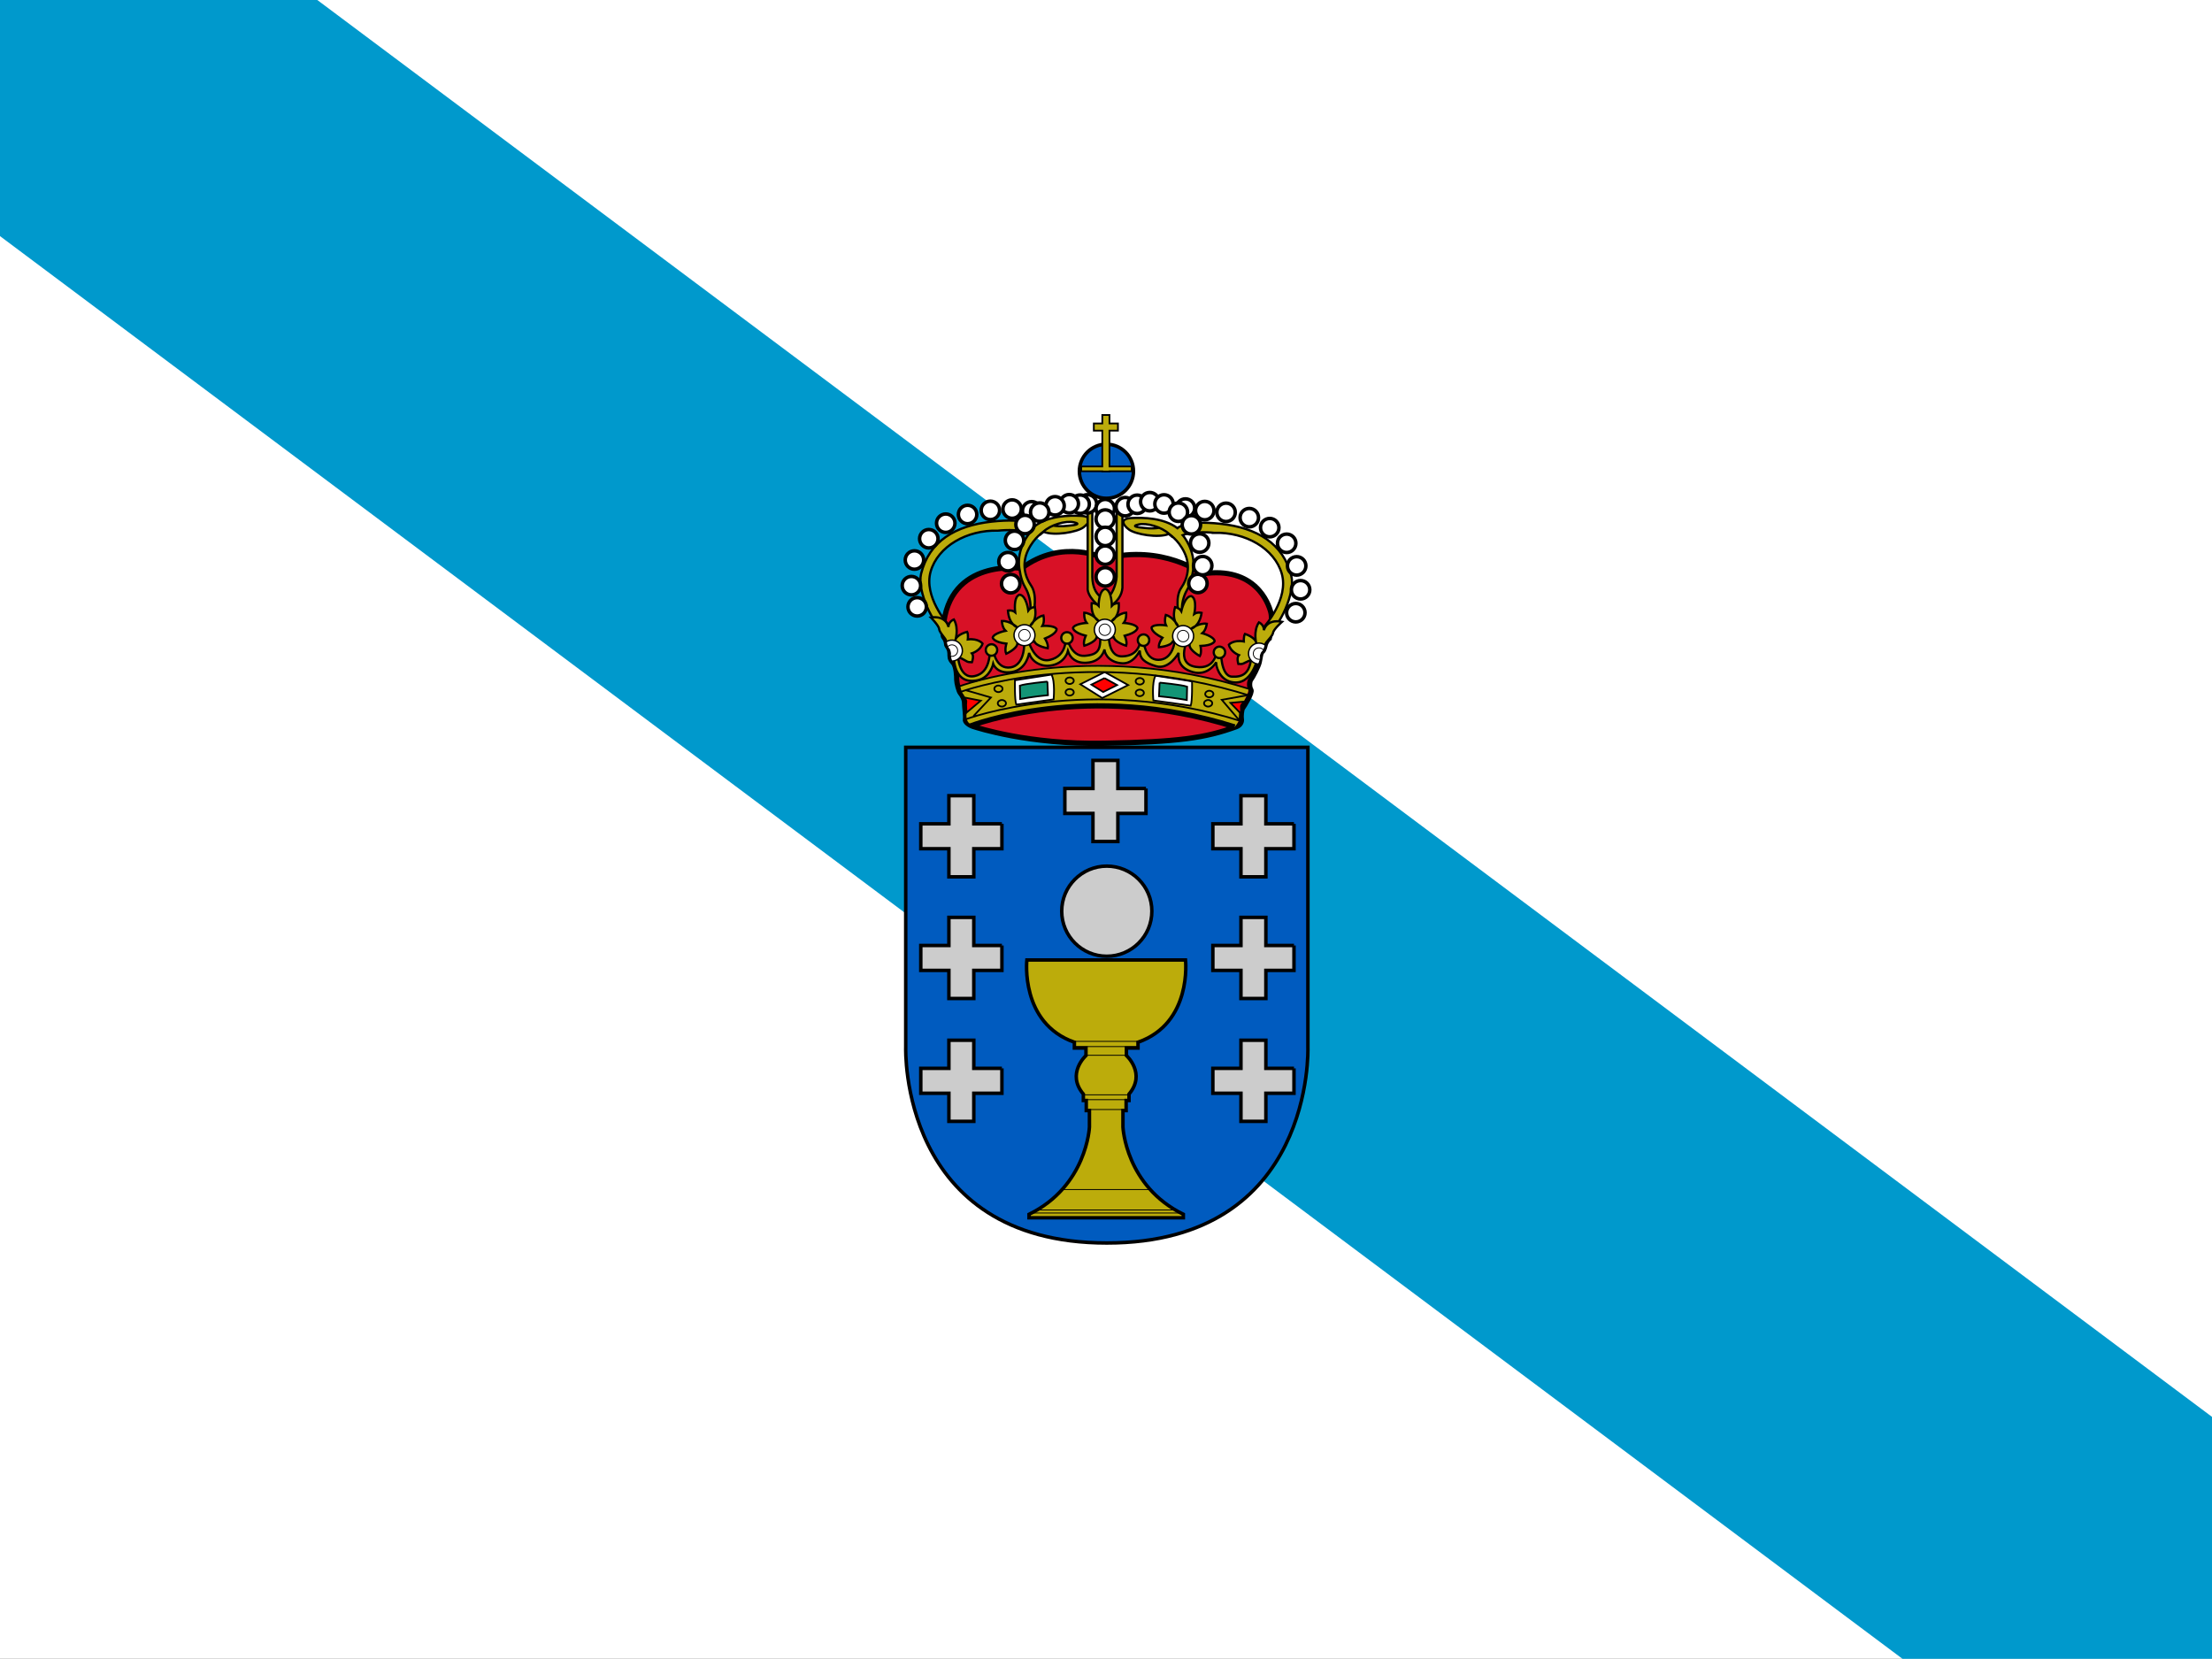 <?xml version="1.0" encoding="UTF-8" standalone="no"?>
<!-- Created with Sodipodi ("http://www.sodipodi.com/") -->

<svg
  xmlns:dc="http://purl.org/dc/elements/1.1/"
  xmlns:cc="http://creativecommons.org/ns#"
  xmlns:rdf="http://www.w3.org/1999/02/22-rdf-syntax-ns#"
  xmlns:svg="http://www.w3.org/2000/svg"
  xmlns="http://www.w3.org/2000/svg"
  xmlns:sodipodi="http://sodipodi.sourceforge.net/DTD/sodipodi-0.dtd"
  xmlns:inkscape="http://www.inkscape.org/namespaces/inkscape"
  id="svg934"
  sodipodi:version="0.32"
  width="640"
  height="480"
  sodipodi:docname="Flag_of_Galicia_cropped_big.svg"
  inkscape:version="0.92.3 (2405546, 2018-03-11)"
  version="1.0">
  <rect width="100%" height="100%" fill="#333333" stroke="none"/>
  <defs
    id="defs936" />
  <sodipodi:namedview
    id="base"
    inkscape:zoom="1"
    inkscape:cx="358.47406"
    inkscape:cy="174.18157"
    inkscape:window-width="1920"
    inkscape:window-height="1052"
    inkscape:window-x="1920"
    inkscape:window-y="0"
    inkscape:current-layer="svg934"
    showgrid="false"
    inkscape:window-maximized="1" />
  <g
    id="g769"
    transform="translate(64,-16)">
    <g
      transform="matrix(1.067,0,0,1.2,-64.043,-99.266)"
      id="g5162">
      <rect
        style="font-size:12px;fill:#ffffff;fill-opacity:1;fill-rule:evenodd;stroke-width:1pt"
        id="rect733"
        width="600"
        height="399.969"
        x="0.04"
        y="96.048" />
      <path
        inkscape:connector-curvature="0"
        style="font-size:12px;fill:#0099cc"
        d="M 600.04,437.797 86.07,96.048 H 0.04 v 56.935 l 515.896,343.034 h 84.104 v -58.22"
        id="path556" />
    </g>
    <g
      transform="matrix(1,0,0,1,-40.411,-25.599)"
      id="g4979">
      <path
        inkscape:connector-curvature="0"
        style="font-size:12px;fill:#005bbf;fill-opacity:1"
        d="m 296.648,401.235 c -60.134,0 -58.181,-56.575 -58.181,-56.575 v -86.833 h 116.36 v 86.833 c 0,0 2.037,56.575 -58.179,56.575"
        id="path558" />
      <path
        inkscape:connector-curvature="0"
        style="font-size:12px;fill:none;stroke:#000000;stroke-width:1.006"
        d="m 296.648,401.235 c -60.134,0 -58.181,-56.575 -58.181,-56.575 v -86.833 h 116.36 v 86.833 c 0,0 2.037,56.575 -58.179,56.575 z"
        id="path559" />
      <path
        inkscape:connector-curvature="0"
        style="font-size:12px;fill:#d81126;fill-opacity:1"
        d="m 296.137,203.179 c 0,0 -12.406,-6.036 -24.142,2.851 0,0 -21.118,-3.048 -22.672,17.18 -0.062,0.819 -0.19,2.327 0.187,2.767 0.377,0.44 0.754,1.259 0.754,1.821 0,0.567 0.377,0.881 0.504,1.131 0.125,0.252 0.44,0.629 0.502,1.698 0.062,1.069 -0.125,1.571 0.882,2.64 1.004,1.069 1.066,4.15 1.066,5.029 0,0.879 0.629,3.331 1.069,3.836 0.44,0.502 1.194,1.758 1.194,2.827 0,1.069 0.44,4.023 0.25,4.775 -0.187,0.754 1.131,1.698 2.328,2.075 1.194,0.377 16.031,5.217 37.656,4.84 21.628,-0.377 29.415,-1.528 38.35,-4.777 1.381,-0.502 1.633,-1.633 1.508,-2.263 -0.127,-0.627 0,-2.637 0.377,-3.142 0.377,-0.502 2.892,-4.525 2.388,-5.279 -0.502,-0.754 -0.502,-2.39 0,-3.017 0.504,-0.629 2.078,-3.653 2.388,-4.904 0.312,-1.254 0.353,-2.731 0.93,-3.168 0.579,-0.437 0.773,-1.854 0.884,-2.15 0.113,-0.298 0.533,-1.22 1.119,-1.64 0,0 1.091,-5.111 0.418,-7.623 -0.668,-2.515 -4.441,-13.328 -19.78,-11.063 0,0 -11.4,-8.635 -28.163,-4.443"
        id="path560" />
      <path
        inkscape:connector-curvature="0"
        style="font-size:12px;fill:none;stroke:#000000;stroke-width:1.508"
        d="m 296.137,203.179 c 0,0 -12.406,-6.036 -24.142,2.851 0,0 -21.118,-3.048 -22.672,17.18 -0.062,0.819 -0.19,2.327 0.187,2.767 0.377,0.44 0.754,1.259 0.754,1.821 0,0.567 0.377,0.881 0.504,1.131 0.125,0.252 0.44,0.629 0.502,1.698 0.062,1.069 -0.125,1.571 0.882,2.64 1.004,1.069 1.066,4.15 1.066,5.029 0,0.879 0.629,3.331 1.069,3.836 0.44,0.502 1.194,1.758 1.194,2.827 0,1.069 0.44,4.023 0.25,4.775 -0.187,0.754 1.131,1.698 2.328,2.075 1.194,0.377 16.031,5.217 37.656,4.84 21.628,-0.377 29.415,-1.528 38.35,-4.777 1.381,-0.502 1.633,-1.633 1.508,-2.263 -0.127,-0.627 0,-2.637 0.377,-3.142 0.377,-0.502 2.892,-4.525 2.388,-5.279 -0.502,-0.754 -0.502,-2.39 0,-3.017 0.504,-0.629 2.078,-3.653 2.388,-4.904 0.312,-1.254 0.353,-2.731 0.93,-3.168 0.579,-0.437 0.773,-1.854 0.884,-2.15 0.113,-0.298 0.533,-1.22 1.119,-1.64 0,0 1.091,-5.111 0.418,-7.623 -0.668,-2.515 -4.441,-13.328 -19.78,-11.063 0,0 -11.4,-8.635 -28.163,-4.443 z"
        id="path561" />
      <path
        inkscape:connector-curvature="0"
        style="font-size:12px;fill:#bcac0b;fill-opacity:1"
        d="m 337.643,240.834 c -47.108,-14.92 -83.414,-0.74 -83.414,-0.74 0,0 0.336,1.645 0.754,2.147 0.42,0.502 1.006,1.676 1.006,2.558 0,0.879 0.084,2.138 0.084,2.808 0,0.668 -0.514,3.675 2.174,3.639 0,0 32.742,-12.842 75.377,0.66 0,0 1.167,-1.047 1.211,-2.556 0.041,-1.508 0.291,-3.101 0.879,-3.939 0.586,-0.838 1.926,-3.456 1.926,-4.578"
        id="path562" />
      <path
        inkscape:connector-curvature="0"
        style="font-size:12px;fill:#c8b100;fill-opacity:0.941"
        d="m 293.968,319.347 h -20.453 c 0,0 -2.013,18.271 13.747,23.804 v 1.676 h 3.353 v 2.178 c 0,0 -5.784,5.195 -0.757,11.147 v 1.845 h 0.841 v 2.933 h 0.92 v 4.775 c 0,0 -0.754,17.058 -17.477,25.229 v 1.006 h 44.651 v -1.006 C 302.072,384.763 301.315,367.705 301.315,367.705 v -4.775 h 0.92 v -2.933 h 0.838 v -1.845 c 5.03,-5.952 -0.754,-11.147 -0.754,-11.147 v -2.178 h 3.353 v -1.676 c 15.76,-5.534 13.747,-23.804 13.747,-23.804 h -25.454"
        id="path563" />
      <path
        inkscape:connector-curvature="0"
        style="font-size:12px;fill:none;stroke:#000000;stroke-width:1.006"
        d="m 293.968,319.347 h -20.453 c 0,0 -2.013,18.271 13.747,23.804 v 1.676 h 3.353 v 2.178 c 0,0 -5.784,5.195 -0.757,11.147 v 1.845 h 0.841 v 2.933 h 0.92 v 4.775 c 0,0 -0.754,17.058 -17.477,25.229 v 1.006 h 44.651 v -1.006 C 302.072,384.763 301.315,367.705 301.315,367.705 v -4.775 h 0.92 v -2.933 h 0.838 v -1.845 c 5.03,-5.952 -0.754,-11.147 -0.754,-11.147 v -2.178 h 3.353 v -1.676 c 15.76,-5.534 13.747,-23.804 13.747,-23.804 h -25.454 z"
        id="path564" />
      <path
        inkscape:connector-curvature="0"
        style="font-size:12px;fill:none;stroke:#000000;stroke-width:0.252"
        d="m 286.589,342.899 h 19.742 m -19.069,1.508 h 18.399 m -15.046,2.515 h 11.568 m -12.325,11.44 h 13.204 m -12.322,1.405 h 11.527 m -11.527,2.851 h 11.484 m -18.524,23.153 h 25.524 m -32.732,5.908 h 39.984 m -41.492,0.879 h 43.041"
        id="path565" />
      <path
        inkscape:connector-curvature="0"
        style="font-size:12px;fill:#cccccc;fill-opacity:1"
        d="m 296.639,318.269 c 7.201,0 13.04,-5.839 13.04,-13.039 0,-7.201 -5.839,-13.039 -13.04,-13.039 -7.201,0 -13.04,5.839 -13.04,13.039 0,7.201 5.839,13.039 13.04,13.039"
        id="path566" />
      <path
        inkscape:connector-curvature="0"
        style="font-size:12px;fill:none;stroke:#000000;stroke-width:1.006"
        d="m 296.639,318.269 c 7.201,0 13.04,-5.839 13.04,-13.039 0,-7.201 -5.839,-13.039 -13.04,-13.039 -7.201,0 -13.04,5.839 -13.04,13.039 0,7.201 5.839,13.039 13.04,13.039 z"
        id="path567" />
      <path
        inkscape:connector-curvature="0"
        style="font-size:12px;fill:#cccccc;fill-opacity:1"
        d="m 266.294,279.955 h -8.131 v -8.133 h -7.208 v 8.133 h -8.131 v 7.205 h 8.131 v 8.13 h 7.208 v -8.13 h 8.131 v -7.205"
        id="path568" />
      <path
        inkscape:connector-curvature="0"
        style="font-size:12px;fill:none;stroke:#000000;stroke-width:1.006"
        d="m 266.294,279.955 h -8.131 v -8.133 h -7.208 v 8.133 h -8.131 v 7.205 h 8.131 v 8.13 h 7.208 v -8.13 h 8.131 v -7.205"
        id="path569" />
      <path
        inkscape:connector-curvature="0"
        style="font-size:12px;fill:#cccccc;fill-opacity:1"
        d="m 350.799,279.955 h -8.131 v -8.133 h -7.211 v 8.133 h -8.128 v 7.205 h 8.128 v 8.13 h 7.211 v -8.13 h 8.131 v -7.205"
        id="path570" />
      <path
        inkscape:connector-curvature="0"
        style="font-size:12px;fill:none;stroke:#000000;stroke-width:1.006"
        d="m 350.799,279.955 h -8.131 v -8.133 h -7.211 v 8.133 h -8.128 v 7.205 h 8.128 v 8.13 h 7.211 v -8.13 h 8.131 v -7.205"
        id="path571" />
      <path
        inkscape:connector-curvature="0"
        style="font-size:12px;fill:#cccccc;fill-opacity:1"
        d="m 307.976,269.738 h -8.131 v -8.13 h -7.208 v 8.13 h -8.131 v 7.208 h 8.131 v 8.13 h 7.208 v -8.13 h 8.131 v -7.208"
        id="path572" />
      <path
        inkscape:connector-curvature="0"
        style="font-size:12px;fill:none;stroke:#000000;stroke-width:1.006"
        d="m 307.976,269.738 h -8.131 v -8.13 h -7.208 v 8.13 h -8.131 v 7.208 h 8.131 v 8.13 h 7.208 v -8.13 h 8.131 v -7.208"
        id="path573" />
      <path
        inkscape:connector-curvature="0"
        style="font-size:12px;fill:#cccccc;fill-opacity:1"
        d="m 266.294,315.156 h -8.131 v -8.13 h -7.208 v 8.13 h -8.131 v 7.208 h 8.131 v 8.13 h 7.208 v -8.13 h 8.131 v -7.208"
        id="path574" />
      <path
        inkscape:connector-curvature="0"
        style="font-size:12px;fill:none;stroke:#000000;stroke-width:1.006"
        d="m 266.294,315.156 h -8.131 v -8.13 h -7.208 v 8.13 h -8.131 v 7.208 h 8.131 v 8.13 h 7.208 v -8.13 h 8.131 v -7.208"
        id="path575" />
      <path
        inkscape:connector-curvature="0"
        style="font-size:12px;fill:#cccccc;fill-opacity:1"
        d="m 350.799,315.156 h -8.131 v -8.13 h -7.211 v 8.13 h -8.128 v 7.208 h 8.128 v 8.13 h 7.211 v -8.13 h 8.131 v -7.208"
        id="path576" />
      <path
        inkscape:connector-curvature="0"
        style="font-size:12px;fill:none;stroke:#000000;stroke-width:1.006"
        d="m 350.799,315.156 h -8.131 v -8.13 h -7.211 v 8.13 h -8.128 v 7.208 h 8.128 v 8.13 h 7.211 v -8.13 h 8.131 v -7.208"
        id="path577" />
      <path
        inkscape:connector-curvature="0"
        style="font-size:12px;fill:#cccccc;fill-opacity:1"
        d="m 266.294,350.705 h -8.131 v -8.133 h -7.208 v 8.133 h -8.131 v 7.208 h 8.131 v 8.128 h 7.208 v -8.128 h 8.131 v -7.208"
        id="path578" />
      <path
        inkscape:connector-curvature="0"
        style="font-size:12px;fill:none;stroke:#000000;stroke-width:1.006"
        d="m 266.294,350.705 h -8.131 v -8.133 h -7.208 v 8.133 h -8.131 v 7.208 h 8.131 v 8.128 h 7.208 v -8.128 h 8.131 v -7.208"
        id="path579" />
      <path
        inkscape:connector-curvature="0"
        style="font-size:12px;fill:#cccccc;fill-opacity:1"
        d="m 350.799,350.705 h -8.131 v -8.133 h -7.211 v 8.133 h -8.128 v 7.208 h 8.128 v 8.128 h 7.211 v -8.128 h 8.131 v -7.208"
        id="path580" />
      <path
        inkscape:connector-curvature="0"
        style="font-size:12px;fill:none;stroke:#000000;stroke-width:1.006"
        d="m 350.799,350.705 h -8.131 v -8.133 h -7.211 v 8.133 h -8.128 v 7.208 h 8.128 v 8.128 h 7.211 v -8.128 h 8.131 v -7.208"
        id="path581" />
      <path
        inkscape:connector-curvature="0"
        style="font-size:12px;fill:#005bbf;fill-opacity:1"
        d="m 296.533,185.773 c 4.321,0 7.826,-3.502 7.826,-7.823 0,-4.321 -3.505,-7.823 -7.826,-7.823 -4.321,0 -7.823,3.502 -7.823,7.823 0,4.321 3.502,7.823 7.823,7.823"
        id="path582" />
      <path
        inkscape:connector-curvature="0"
        style="font-size:12px;fill:none;stroke:#000000;stroke-width:1.006"
        d="m 296.533,185.773 c 4.321,0 7.826,-3.502 7.826,-7.823 0,-4.321 -3.505,-7.823 -7.826,-7.823 -4.321,0 -7.823,3.502 -7.823,7.823 0,4.321 3.502,7.823 7.823,7.823 z"
        id="path583" />
      <path
        inkscape:connector-curvature="0"
        style="font-size:12px;fill:#ffcc00;fill-opacity:1"
        d="m 303.828,176.567 h -6.413 v -10.371 h 2.45 v -2.075 h -2.45 v -2.452 h -2.075 v 2.452 h -2.452 v 2.075 h 2.452 v 10.371 h -6.099 v 1.383 h 6.099 v 0.062 h 2.075 v -0.062 h 6.413 v -1.383"
        id="path584" />
      <path
        inkscape:connector-curvature="0"
        style="font-size:12px;fill:#bcac0b;fill-opacity:1;stroke:#000000;stroke-width:0.502"
        d="m 303.828,176.567 h -6.413 v -10.371 h 2.45 v -2.075 h -2.45 v -2.452 h -2.075 v 2.452 h -2.452 v 2.075 h 2.452 v 10.371 h -6.099 v 1.383 h 6.099 v 0.062 h 2.075 v -0.062 h 6.413 v -1.383"
        id="path585" />
      <path
        inkscape:connector-curvature="0"
        style="font-size:12px;fill:#ffcc00;fill-opacity:1"
        d="m 265.206,195.133 c 0,0 5.784,-0.67 9.135,0.67 0,0 -3.841,4.369 -3.017,10.14 0.42,2.935 1.006,4.443 1.845,5.868 0.838,1.427 1.758,4.359 1.256,6.706 h 1.091 c 0,0 1.091,-4.777 -0.754,-7.46 -1.845,-2.68 -2.767,-6.37 -0.922,-10.225 1.842,-3.855 4.525,-5.363 4.525,-5.363 3.101,1.256 9.642,0.082 11.484,-1.259 1.842,-1.343 2.765,-3.185 -0.67,-3.353 -3.435,-0.168 -9.303,-0.084 -13.326,2.935 0,0 -2.097,-2.433 -12.574,-1.259 -10.478,1.174 -18.051,5.649 -20.369,15.088 -1.172,4.777 3.269,14.834 7.377,17.264 0,0 -0.125,-1.633 0.293,-2.808 0,0 -6.999,-7.837 -4.902,-15.129 2.095,-7.292 10.478,-12.069 19.531,-11.817"
        id="path586" />
      <path
        inkscape:connector-curvature="0"
        style="font-size:12px;fill:#bcac0b;fill-opacity:1;stroke:#000000;stroke-width:0.653"
        d="m 265.206,195.133 c 0,0 5.784,-0.67 9.135,0.67 0,0 -3.841,4.369 -3.017,10.14 0.42,2.935 1.006,4.443 1.845,5.868 0.838,1.427 1.758,4.359 1.256,6.706 h 1.091 c 0,0 1.091,-4.777 -0.754,-7.46 -1.845,-2.68 -2.767,-6.37 -0.922,-10.225 1.842,-3.855 4.525,-5.363 4.525,-5.363 3.101,1.256 9.642,0.082 11.484,-1.259 1.842,-1.343 2.765,-3.185 -0.67,-3.353 -3.435,-0.168 -9.303,-0.084 -13.326,2.935 0,0 -2.097,-2.433 -12.574,-1.259 -10.478,1.174 -18.051,5.649 -20.369,15.088 -1.172,4.777 3.269,14.834 7.377,17.264 0,0 -0.125,-1.633 0.293,-2.808 0,0 -6.999,-7.837 -4.902,-15.129 2.095,-7.292 10.478,-12.069 19.531,-11.817 z"
        id="path587" />
      <path
        inkscape:connector-curvature="0"
        style="font-size:12px;fill:#ffffff"
        d="m 284.898,193.689 c 1.811,-0.147 3.262,-0.461 3.243,-0.709 -0.019,-0.243 -1.504,-0.324 -3.315,-0.178 -1.811,0.147 -3.262,0.464 -3.243,0.709 0.019,0.245 1.504,0.324 3.315,0.178"
        id="path588" />
      <path
        inkscape:connector-curvature="0"
        style="font-size:12px;fill:none;stroke:#000000;stroke-width:0.653"
        d="m 278.302,195.426 c 0,0 -2.073,1.948 0,0 2.075,-1.948 6.413,-3.269 8.866,-2.702 2.45,0.564 -0.442,0.879 -1.259,0.942 -0.817,0.062 -2.452,0.377 -4.84,0"
        id="path589" />
      <path
        inkscape:connector-curvature="0"
        style="font-size:12px;fill:#ffcc00;fill-opacity:1"
        d="m 327.735,195.759 c 0,0 -5.782,-0.668 -9.135,0.673 0,0 3.843,4.367 3.017,10.14 -0.418,2.935 -1.004,4.443 -1.842,5.868 -0.841,1.422 -1.761,4.359 -1.259,6.706 h -1.091 c 0,0 -1.088,-4.777 0.754,-7.46 1.845,-2.683 2.767,-6.37 0.922,-10.225 -1.842,-3.857 -4.525,-5.366 -4.525,-5.366 -3.101,1.259 -9.639,0.084 -11.484,-1.256 -1.84,-1.343 -2.765,-3.185 0.67,-3.353 3.437,-0.168 9.305,-0.084 13.329,2.933 0,0 2.095,-2.431 12.572,-1.256 10.48,1.172 18.051,5.649 20.369,15.086 1.175,4.777 -3.269,14.836 -7.377,17.267 0,0 0.127,-1.633 -0.293,-2.808 0,0 6.999,-7.837 4.905,-15.129 -2.097,-7.292 -10.478,-12.069 -19.533,-11.819"
        id="path590" />
      <path
        inkscape:connector-curvature="0"
        style="font-size:12px;fill:#bcac0b;fill-opacity:1;stroke:#000000;stroke-width:0.653"
        d="m 327.735,195.759 c 0,0 -5.782,-0.668 -9.135,0.673 0,0 3.843,4.367 3.017,10.14 -0.418,2.935 -1.004,4.443 -1.842,5.868 -0.841,1.422 -1.761,4.359 -1.259,6.706 h -1.091 c 0,0 -1.088,-4.777 0.754,-7.46 1.845,-2.683 2.767,-6.37 0.922,-10.225 -1.842,-3.857 -4.525,-5.366 -4.525,-5.366 -3.101,1.259 -9.639,0.084 -11.484,-1.256 -1.84,-1.343 -2.765,-3.185 0.67,-3.353 3.437,-0.168 9.305,-0.084 13.329,2.933 0,0 2.095,-2.431 12.572,-1.256 10.48,1.172 18.051,5.649 20.369,15.086 1.175,4.777 -3.269,14.836 -7.377,17.267 0,0 0.127,-1.633 -0.293,-2.808 0,0 6.999,-7.837 4.905,-15.129 -2.097,-7.292 -10.478,-12.069 -19.533,-11.819 z"
        id="path591" />
      <path
        inkscape:connector-curvature="0"
        style="font-size:12px;fill:#ffffff"
        d="m 308.043,194.318 c -1.809,-0.147 -3.262,-0.464 -3.243,-0.709 0.022,-0.245 1.504,-0.324 3.315,-0.178 1.811,0.147 3.264,0.464 3.245,0.709 -0.022,0.245 -1.506,0.324 -3.317,0.178"
        id="path592" />
      <path
        inkscape:connector-curvature="0"
        style="font-size:12px;fill:none;stroke:#000000;stroke-width:0.653"
        d="m 314.639,196.055 c 0,0 2.075,1.948 0,0 -2.073,-1.95 -6.411,-3.269 -8.863,-2.704 -2.452,0.567 0.44,0.881 1.256,0.944 0.819,0.062 2.452,0.377 4.842,0"
        id="path593" />
      <path
        inkscape:connector-curvature="0"
        style="font-size:12px;fill:#ffcc00;fill-opacity:1"
        d="m 291.107,189.349 v 22.296 c -0.252,2.178 2.681,5.279 4.778,6.201 0,0 4.946,-1.676 5.28,-6.201 v -23.555 h -1.677 v 20.367 c -0.082,2.097 -1.424,5.868 -3.269,6.456 0,0 -3.603,-0.588 -3.771,-6.372 v -19.861 l -1.34,0.668"
        id="path594" />
      <path
        inkscape:connector-curvature="0"
        style="font-size:12px;fill:#bcac0b;fill-opacity:1;stroke:#000000;stroke-width:0.653"
        d="m 291.107,189.349 v 22.296 c -0.252,2.178 2.681,5.279 4.778,6.201 0,0 4.946,-1.676 5.28,-6.201 v -23.555 h -1.677 v 20.367 c -0.082,2.097 -1.424,5.868 -3.269,6.456 0,0 -3.603,-0.588 -3.771,-6.372 v -19.861 l -1.34,0.668"
        id="path595" />
      <path
        inkscape:connector-curvature="0"
        style="font-size:12px;fill:#ffffff"
        d="m 241.777,219.842 c 1.472,0 2.666,-1.194 2.666,-2.666 0,-1.47 -1.194,-2.666 -2.666,-2.666 -1.472,0 -2.666,1.194 -2.666,2.666 0,1.472 1.194,2.666 2.666,2.666"
        id="path596" />
      <path
        inkscape:connector-curvature="0"
        style="font-size:12px;fill:none;stroke:#000000;stroke-width:1.006"
        d="m 241.777,219.842 c 1.472,0 2.666,-1.194 2.666,-2.666 0,-1.47 -1.194,-2.666 -2.666,-2.666 -1.472,0 -2.666,1.194 -2.666,2.666 0,1.472 1.194,2.666 2.666,2.666 z"
        id="path597" />
      <path
        inkscape:connector-curvature="0"
        style="font-size:12px;fill:#ffffff"
        d="m 240.11,213.713 c 1.475,0 2.669,-1.194 2.669,-2.666 0,-1.47 -1.194,-2.666 -2.669,-2.666 -1.472,0 -2.666,1.194 -2.666,2.666 0,1.472 1.194,2.666 2.666,2.666"
        id="path598" />
      <path
        inkscape:connector-curvature="0"
        style="font-size:12px;fill:none;stroke:#000000;stroke-width:1.006"
        d="m 240.11,213.713 c 1.475,0 2.669,-1.194 2.669,-2.666 0,-1.47 -1.194,-2.666 -2.669,-2.666 -1.472,0 -2.666,1.194 -2.666,2.666 0,1.472 1.194,2.666 2.666,2.666 z"
        id="path599" />
      <path
        inkscape:connector-curvature="0"
        style="font-size:12px;fill:#ffffff"
        d="m 240.992,206.296 c 1.472,0 2.666,-1.194 2.666,-2.668 0,-1.472 -1.194,-2.666 -2.666,-2.666 -1.472,0 -2.666,1.194 -2.666,2.666 0,1.475 1.194,2.668 2.666,2.668"
        id="path600" />
      <path
        inkscape:connector-curvature="0"
        style="font-size:12px;fill:none;stroke:#000000;stroke-width:1.006"
        d="m 240.992,206.296 c 1.472,0 2.666,-1.194 2.666,-2.668 0,-1.472 -1.194,-2.666 -2.666,-2.666 -1.472,0 -2.666,1.194 -2.666,2.666 0,1.475 1.194,2.668 2.666,2.668 z"
        id="path601" />
      <path
        inkscape:connector-curvature="0"
        style="font-size:12px;fill:#ffffff"
        d="m 245.14,200.136 c 1.475,0 2.669,-1.194 2.669,-2.666 0,-1.475 -1.194,-2.668 -2.669,-2.668 -1.472,0 -2.666,1.194 -2.666,2.668 0,1.472 1.194,2.666 2.666,2.666"
        id="path602" />
      <path
        inkscape:connector-curvature="0"
        style="font-size:12px;fill:none;stroke:#000000;stroke-width:1.006"
        d="m 245.14,200.136 c 1.475,0 2.669,-1.194 2.669,-2.666 0,-1.475 -1.194,-2.668 -2.669,-2.668 -1.472,0 -2.666,1.194 -2.666,2.668 0,1.472 1.194,2.666 2.666,2.666 z"
        id="path603" />
      <path
        inkscape:connector-curvature="0"
        style="font-size:12px;fill:#ffffff"
        d="m 250.045,195.642 c 1.472,0 2.666,-1.194 2.666,-2.668 0,-1.472 -1.194,-2.666 -2.666,-2.666 -1.472,0 -2.669,1.194 -2.669,2.666 0,1.475 1.196,2.668 2.669,2.668"
        id="path604" />
      <path
        inkscape:connector-curvature="0"
        style="font-size:12px;fill:none;stroke:#000000;stroke-width:1.006"
        d="m 250.045,195.642 c 1.472,0 2.666,-1.194 2.666,-2.668 0,-1.472 -1.194,-2.666 -2.666,-2.666 -1.472,0 -2.669,1.194 -2.669,2.666 0,1.475 1.196,2.668 2.669,2.668 z"
        id="path605" />
      <path
        inkscape:connector-curvature="0"
        style="font-size:12px;fill:#ffffff"
        d="m 256.362,193.127 c 1.472,0 2.666,-1.194 2.666,-2.668 0,-1.472 -1.194,-2.666 -2.666,-2.666 -1.472,0 -2.666,1.194 -2.666,2.666 0,1.475 1.194,2.668 2.666,2.668"
        id="path606" />
      <path
        inkscape:connector-curvature="0"
        style="font-size:12px;fill:none;stroke:#000000;stroke-width:1.006"
        d="m 256.362,193.127 c 1.472,0 2.666,-1.194 2.666,-2.668 0,-1.472 -1.194,-2.666 -2.666,-2.666 -1.472,0 -2.666,1.194 -2.666,2.666 0,1.475 1.194,2.668 2.666,2.668 z"
        id="path607" />
      <path
        inkscape:connector-curvature="0"
        style="font-size:12px;fill:#ffffff"
        d="m 262.963,191.933 c 1.472,0 2.666,-1.196 2.666,-2.668 0,-1.472 -1.194,-2.666 -2.666,-2.666 -1.472,0 -2.666,1.194 -2.666,2.666 0,1.472 1.194,2.668 2.666,2.668"
        id="path608" />
      <path
        inkscape:connector-curvature="0"
        style="font-size:12px;fill:none;stroke:#000000;stroke-width:1.006"
        d="m 262.963,191.933 c 1.472,0 2.666,-1.196 2.666,-2.668 0,-1.472 -1.194,-2.666 -2.666,-2.666 -1.472,0 -2.666,1.194 -2.666,2.666 0,1.472 1.194,2.668 2.666,2.668 z"
        id="path609" />
      <path
        inkscape:connector-curvature="0"
        style="font-size:12px;fill:#ffffff"
        d="m 269.251,191.556 c 1.472,0 2.666,-1.196 2.666,-2.668 0,-1.472 -1.194,-2.666 -2.666,-2.666 -1.475,0 -2.669,1.194 -2.669,2.666 0,1.472 1.194,2.668 2.669,2.668"
        id="path610" />
      <path
        inkscape:connector-curvature="0"
        style="font-size:12px;fill:none;stroke:#000000;stroke-width:1.006"
        d="m 269.251,191.556 c 1.472,0 2.666,-1.196 2.666,-2.668 0,-1.472 -1.194,-2.666 -2.666,-2.666 -1.475,0 -2.669,1.194 -2.669,2.666 0,1.472 1.194,2.668 2.669,2.668 z"
        id="path611" />
      <path
        inkscape:connector-curvature="0"
        style="font-size:12px;fill:#ffffff"
        d="m 274.908,192.058 c 1.472,0 2.666,-1.194 2.666,-2.666 0,-1.475 -1.194,-2.668 -2.666,-2.668 -1.472,0 -2.666,1.194 -2.666,2.668 0,1.472 1.194,2.666 2.666,2.666"
        id="path612" />
      <path
        inkscape:connector-curvature="0"
        style="font-size:12px;fill:none;stroke:#000000;stroke-width:1.006"
        d="m 274.908,192.058 c 1.472,0 2.666,-1.194 2.666,-2.666 0,-1.475 -1.194,-2.668 -2.666,-2.668 -1.472,0 -2.666,1.194 -2.666,2.668 0,1.472 1.194,2.666 2.666,2.666 z"
        id="path613" />
      <path
        inkscape:connector-curvature="0"
        style="font-size:12px;fill:#ffffff"
        d="m 291.037,190.046 c 1.472,0 2.669,-1.194 2.669,-2.666 0,-1.47 -1.196,-2.666 -2.669,-2.666 -1.472,0 -2.666,1.194 -2.666,2.666 0,1.472 1.194,2.666 2.666,2.666"
        id="path614" />
      <path
        inkscape:connector-curvature="0"
        style="font-size:12px;fill:none;stroke:#000000;stroke-width:1.006"
        d="m 291.037,190.046 c 1.472,0 2.669,-1.194 2.669,-2.666 0,-1.47 -1.196,-2.666 -2.669,-2.666 -1.472,0 -2.666,1.194 -2.666,2.666 0,1.472 1.194,2.666 2.666,2.666 z"
        id="path615" />
      <path
        inkscape:connector-curvature="0"
        style="font-size:12px;fill:#ffffff"
        d="m 296.192,191.429 c 1.472,0 2.669,-1.194 2.669,-2.666 0,-1.472 -1.196,-2.666 -2.669,-2.666 -1.472,0 -2.666,1.194 -2.666,2.666 0,1.472 1.194,2.666 2.666,2.666"
        id="path616" />
      <path
        inkscape:connector-curvature="0"
        style="font-size:12px;fill:none;stroke:#000000;stroke-width:1.006"
        d="m 296.192,191.429 c 1.472,0 2.669,-1.194 2.669,-2.666 0,-1.472 -1.196,-2.666 -2.669,-2.666 -1.472,0 -2.666,1.194 -2.666,2.666 0,1.472 1.194,2.666 2.666,2.666 z"
        id="path617" />
      <path
        inkscape:connector-curvature="0"
        style="font-size:12px;fill:#ffffff"
        d="m 296.192,211.167 c 1.472,0 2.669,-1.194 2.669,-2.666 0,-1.472 -1.196,-2.666 -2.669,-2.666 -1.472,0 -2.666,1.194 -2.666,2.666 0,1.472 1.194,2.666 2.666,2.666"
        id="path618" />
      <path
        inkscape:connector-curvature="0"
        style="font-size:12px;fill:none;stroke:#000000;stroke-width:1.006"
        d="m 296.192,211.167 c 1.472,0 2.669,-1.194 2.669,-2.666 0,-1.472 -1.196,-2.666 -2.669,-2.666 -1.472,0 -2.666,1.194 -2.666,2.666 0,1.472 1.194,2.666 2.666,2.666 z"
        id="path619" />
      <path
        inkscape:connector-curvature="0"
        style="font-size:12px;fill:#ffffff"
        d="m 351.328,221.541 c 1.472,0 2.666,-1.194 2.666,-2.668 0,-1.472 -1.194,-2.666 -2.666,-2.666 -1.475,0 -2.669,1.194 -2.669,2.666 0,1.475 1.194,2.668 2.669,2.668"
        id="path620" />
      <path
        inkscape:connector-curvature="0"
        style="font-size:12px;fill:none;stroke:#000000;stroke-width:1.006"
        d="m 351.328,221.541 c 1.472,0 2.666,-1.194 2.666,-2.668 0,-1.472 -1.194,-2.666 -2.666,-2.666 -1.475,0 -2.669,1.194 -2.669,2.666 0,1.475 1.194,2.668 2.669,2.668 z"
        id="path621" />
      <path
        inkscape:connector-curvature="0"
        style="font-size:12px;fill:#ffffff"
        d="m 352.709,214.907 c 1.475,0 2.669,-1.194 2.669,-2.666 0,-1.472 -1.194,-2.666 -2.669,-2.666 -1.472,0 -2.666,1.194 -2.666,2.666 0,1.472 1.194,2.666 2.666,2.666"
        id="path622" />
      <path
        inkscape:connector-curvature="0"
        style="font-size:12px;fill:none;stroke:#000000;stroke-width:1.006"
        d="m 352.709,214.907 c 1.475,0 2.669,-1.194 2.669,-2.666 0,-1.472 -1.194,-2.666 -2.669,-2.666 -1.472,0 -2.666,1.194 -2.666,2.666 0,1.472 1.194,2.666 2.666,2.666 z"
        id="path623" />
      <path
        inkscape:connector-curvature="0"
        style="font-size:12px;fill:#ffffff"
        d="m 351.577,207.994 c 1.475,0 2.669,-1.194 2.669,-2.668 0,-1.472 -1.194,-2.666 -2.669,-2.666 -1.472,0 -2.666,1.194 -2.666,2.666 0,1.475 1.194,2.668 2.666,2.668"
        id="path624" />
      <path
        inkscape:connector-curvature="0"
        style="font-size:12px;fill:none;stroke:#000000;stroke-width:1.006"
        d="m 351.577,207.994 c 1.475,0 2.669,-1.194 2.669,-2.668 0,-1.472 -1.194,-2.666 -2.669,-2.666 -1.472,0 -2.666,1.194 -2.666,2.666 0,1.475 1.194,2.668 2.666,2.668 z"
        id="path625" />
      <path
        inkscape:connector-curvature="0"
        style="font-size:12px;fill:#ffffff"
        d="m 348.685,201.457 c 1.475,0 2.669,-1.196 2.669,-2.668 0,-1.47 -1.194,-2.666 -2.669,-2.666 -1.472,0 -2.666,1.194 -2.666,2.666 0,1.472 1.194,2.668 2.666,2.668"
        id="path626" />
      <path
        inkscape:connector-curvature="0"
        style="font-size:12px;fill:none;stroke:#000000;stroke-width:1.006"
        d="m 348.685,201.457 c 1.475,0 2.669,-1.196 2.669,-2.668 0,-1.47 -1.194,-2.666 -2.669,-2.666 -1.472,0 -2.666,1.194 -2.666,2.666 0,1.472 1.194,2.668 2.666,2.668 z"
        id="path627" />
      <path
        inkscape:connector-curvature="0"
        style="font-size:12px;fill:#ffffff"
        d="m 343.783,196.929 c 1.472,0 2.666,-1.194 2.666,-2.666 0,-1.472 -1.194,-2.666 -2.666,-2.666 -1.472,0 -2.669,1.194 -2.669,2.666 0,1.472 1.196,2.666 2.669,2.666"
        id="path628" />
      <path
        inkscape:connector-curvature="0"
        style="font-size:12px;fill:none;stroke:#000000;stroke-width:1.006"
        d="m 343.783,196.929 c 1.472,0 2.666,-1.194 2.666,-2.666 0,-1.472 -1.194,-2.666 -2.666,-2.666 -1.472,0 -2.669,1.194 -2.669,2.666 0,1.472 1.196,2.666 2.669,2.666 z"
        id="path629" />
      <path
        inkscape:connector-curvature="0"
        style="font-size:12px;fill:#ffffff"
        d="m 337.874,194.037 c 1.472,0 2.666,-1.194 2.666,-2.666 0,-1.472 -1.194,-2.666 -2.666,-2.666 -1.475,0 -2.669,1.194 -2.669,2.666 0,1.472 1.194,2.666 2.669,2.666"
        id="path630" />
      <path
        inkscape:connector-curvature="0"
        style="font-size:12px;fill:none;stroke:#000000;stroke-width:1.006"
        d="m 337.874,194.037 c 1.472,0 2.666,-1.194 2.666,-2.666 0,-1.472 -1.194,-2.666 -2.666,-2.666 -1.475,0 -2.669,1.194 -2.669,2.666 0,1.472 1.194,2.666 2.669,2.666 z"
        id="path631" />
      <path
        inkscape:connector-curvature="0"
        style="font-size:12px;fill:#ffffff"
        d="m 331.146,192.498 c 1.475,0 2.669,-1.194 2.669,-2.666 0,-1.47 -1.194,-2.666 -2.669,-2.666 -1.472,0 -2.666,1.194 -2.666,2.666 0,1.472 1.194,2.666 2.666,2.666"
        id="path632" />
      <path
        inkscape:connector-curvature="0"
        style="font-size:12px;fill:none;stroke:#000000;stroke-width:1.006"
        d="m 331.146,192.498 c 1.475,0 2.669,-1.194 2.669,-2.666 0,-1.47 -1.194,-2.666 -2.669,-2.666 -1.472,0 -2.666,1.194 -2.666,2.666 0,1.472 1.194,2.666 2.666,2.666 z"
        id="path633" />
      <path
        inkscape:connector-curvature="0"
        style="font-size:12px;fill:#ffffff"
        d="m 324.985,191.996 c 1.475,0 2.669,-1.194 2.669,-2.668 0,-1.47 -1.194,-2.666 -2.669,-2.666 -1.472,0 -2.666,1.194 -2.666,2.666 0,1.475 1.194,2.668 2.666,2.668"
        id="path634" />
      <path
        inkscape:connector-curvature="0"
        style="font-size:12px;fill:none;stroke:#000000;stroke-width:1.006"
        d="m 324.985,191.996 c 1.475,0 2.669,-1.194 2.669,-2.668 0,-1.47 -1.194,-2.666 -2.669,-2.666 -1.472,0 -2.666,1.194 -2.666,2.666 0,1.475 1.194,2.668 2.666,2.668 z"
        id="path635" />
      <path
        inkscape:connector-curvature="0"
        style="font-size:12px;fill:#ffffff"
        d="m 319.4,191.261 c 1.475,0 2.669,-1.194 2.669,-2.666 0,-1.472 -1.194,-2.666 -2.669,-2.666 -1.472,0 -2.666,1.194 -2.666,2.666 0,1.472 1.194,2.666 2.666,2.666"
        id="path636" />
      <path
        inkscape:connector-curvature="0"
        style="font-size:12px;fill:none;stroke:#000000;stroke-width:1.006"
        d="m 319.4,191.261 c 1.475,0 2.669,-1.194 2.669,-2.666 0,-1.472 -1.194,-2.666 -2.669,-2.666 -1.472,0 -2.666,1.194 -2.666,2.666 0,1.472 1.194,2.666 2.666,2.666 z"
        id="path637" />
      <path
        inkscape:connector-curvature="0"
        style="font-size:12px;fill:#ffffff"
        d="m 323.006,213.086 c 1.472,0 2.666,-1.196 2.666,-2.668 0,-1.47 -1.194,-2.666 -2.666,-2.666 -1.472,0 -2.666,1.194 -2.666,2.666 0,1.472 1.194,2.668 2.666,2.668"
        id="path638" />
      <path
        inkscape:connector-curvature="0"
        style="font-size:12px;fill:none;stroke:#000000;stroke-width:1.006"
        d="m 323.006,213.086 c 1.472,0 2.666,-1.196 2.666,-2.668 0,-1.47 -1.194,-2.666 -2.666,-2.666 -1.472,0 -2.666,1.194 -2.666,2.666 0,1.472 1.194,2.668 2.666,2.668 z"
        id="path639" />
      <path
        inkscape:connector-curvature="0"
        style="font-size:12px;fill:#ffffff"
        d="m 324.389,207.929 c 1.472,0 2.666,-1.194 2.666,-2.666 0,-1.472 -1.194,-2.666 -2.666,-2.666 -1.475,0 -2.669,1.194 -2.669,2.666 0,1.472 1.194,2.666 2.669,2.666"
        id="path640" />
      <path
        inkscape:connector-curvature="0"
        style="font-size:12px;fill:none;stroke:#000000;stroke-width:1.006"
        d="m 324.389,207.929 c 1.472,0 2.666,-1.194 2.666,-2.666 0,-1.472 -1.194,-2.666 -2.666,-2.666 -1.475,0 -2.669,1.194 -2.669,2.666 0,1.472 1.194,2.666 2.669,2.666 z"
        id="path641" />
      <path
        inkscape:connector-curvature="0"
        style="font-size:12px;fill:#ffffff"
        d="m 301.976,190.865 c 1.475,0 2.669,-1.196 2.669,-2.668 0,-1.472 -1.194,-2.666 -2.669,-2.666 -1.472,0 -2.666,1.194 -2.666,2.666 0,1.472 1.194,2.668 2.666,2.668"
        id="path642" />
      <path
        inkscape:connector-curvature="0"
        style="font-size:12px;fill:none;stroke:#000000;stroke-width:1.006"
        d="m 301.976,190.865 c 1.475,0 2.669,-1.196 2.669,-2.668 0,-1.472 -1.194,-2.666 -2.669,-2.666 -1.472,0 -2.666,1.194 -2.666,2.666 0,1.472 1.194,2.668 2.666,2.668 z"
        id="path643" />
      <path
        inkscape:connector-curvature="0"
        style="font-size:12px;fill:#ffffff"
        d="m 288.926,190.142 c 1.475,0 2.669,-1.194 2.669,-2.668 0,-1.47 -1.194,-2.664 -2.669,-2.664 -1.472,0 -2.666,1.191 -2.666,2.664 0,1.475 1.194,2.668 2.666,2.668"
        id="path644" />
      <path
        inkscape:connector-curvature="0"
        style="font-size:12px;fill:none;stroke:#000000;stroke-width:1.006"
        d="m 288.926,190.142 c 1.475,0 2.669,-1.194 2.669,-2.668 0,-1.47 -1.194,-2.664 -2.669,-2.664 -1.472,0 -2.666,1.191 -2.666,2.664 0,1.475 1.194,2.668 2.666,2.668 z"
        id="path645" />
      <path
        inkscape:connector-curvature="0"
        style="font-size:12px;fill:#ffffff"
        d="m 285.784,190.014 c 1.472,0 2.666,-1.194 2.666,-2.666 0,-1.472 -1.194,-2.666 -2.666,-2.666 -1.472,0 -2.666,1.194 -2.666,2.666 0,1.472 1.194,2.666 2.666,2.666"
        id="path646" />
      <path
        inkscape:connector-curvature="0"
        style="font-size:12px;fill:none;stroke:#000000;stroke-width:1.006"
        d="m 285.784,190.014 c 1.472,0 2.666,-1.194 2.666,-2.666 0,-1.472 -1.194,-2.666 -2.666,-2.666 -1.472,0 -2.666,1.194 -2.666,2.666 0,1.472 1.194,2.666 2.666,2.666 z"
        id="path647" />
      <path
        inkscape:connector-curvature="0"
        style="font-size:12px;fill:#ffffff"
        d="m 268.84,213.149 c 1.472,0 2.669,-1.194 2.669,-2.668 0,-1.472 -1.196,-2.666 -2.669,-2.666 -1.472,0 -2.666,1.194 -2.666,2.666 0,1.475 1.194,2.668 2.666,2.668"
        id="path648" />
      <path
        inkscape:connector-curvature="0"
        style="font-size:12px;fill:none;stroke:#000000;stroke-width:1.006"
        d="m 268.84,213.149 c 1.472,0 2.669,-1.194 2.669,-2.668 0,-1.472 -1.196,-2.666 -2.669,-2.666 -1.472,0 -2.666,1.194 -2.666,2.666 0,1.475 1.194,2.668 2.666,2.668 z"
        id="path649" />
      <path
        inkscape:connector-curvature="0"
        style="font-size:12px;fill:#ffffff"
        d="m 268.055,206.767 c 1.472,0 2.669,-1.194 2.669,-2.666 0,-1.472 -1.196,-2.666 -2.669,-2.666 -1.472,0 -2.666,1.194 -2.666,2.666 0,1.472 1.194,2.666 2.666,2.666"
        id="path650" />
      <path
        inkscape:connector-curvature="0"
        style="font-size:12px;fill:none;stroke:#000000;stroke-width:1.006"
        d="m 268.055,206.767 c 1.472,0 2.669,-1.194 2.669,-2.666 0,-1.472 -1.196,-2.666 -2.669,-2.666 -1.472,0 -2.666,1.194 -2.666,2.666 0,1.472 1.194,2.666 2.666,2.666 z"
        id="path651" />
      <path
        inkscape:connector-curvature="0"
        style="font-size:12px;fill:#ffffff"
        d="m 269.941,200.606 c 1.475,0 2.669,-1.194 2.669,-2.666 0,-1.472 -1.194,-2.666 -2.669,-2.666 -1.472,0 -2.666,1.194 -2.666,2.666 0,1.472 1.194,2.666 2.666,2.666"
        id="path652" />
      <path
        inkscape:connector-curvature="0"
        style="font-size:12px;fill:none;stroke:#000000;stroke-width:1.006"
        d="m 269.941,200.606 c 1.475,0 2.669,-1.194 2.669,-2.666 0,-1.472 -1.194,-2.666 -2.669,-2.666 -1.472,0 -2.666,1.194 -2.666,2.666 0,1.472 1.194,2.666 2.666,2.666 z"
        id="path653" />
      <path
        inkscape:connector-curvature="0"
        style="font-size:12px;fill:#ffffff"
        d="m 281.665,190.612 c 1.475,0 2.669,-1.194 2.669,-2.666 0,-1.475 -1.194,-2.668 -2.669,-2.668 -1.472,0 -2.666,1.194 -2.666,2.668 0,1.472 1.194,2.666 2.666,2.666"
        id="path654" />
      <path
        inkscape:connector-curvature="0"
        style="font-size:12px;fill:none;stroke:#000000;stroke-width:1.006"
        d="m 281.665,190.612 c 1.475,0 2.669,-1.194 2.669,-2.666 0,-1.475 -1.194,-2.668 -2.669,-2.668 -1.472,0 -2.666,1.194 -2.666,2.668 0,1.472 1.194,2.666 2.666,2.666 z"
        id="path655" />
      <path
        inkscape:connector-curvature="0"
        style="font-size:12px;fill:#ffffff"
        d="m 277.233,192.435 c 1.475,0 2.669,-1.194 2.669,-2.666 0,-1.475 -1.194,-2.668 -2.669,-2.668 -1.472,0 -2.666,1.194 -2.666,2.668 0,1.472 1.194,2.666 2.666,2.666"
        id="path656" />
      <path
        inkscape:connector-curvature="0"
        style="font-size:12px;fill:none;stroke:#000000;stroke-width:1.006"
        d="m 277.233,192.435 c 1.475,0 2.669,-1.194 2.669,-2.666 0,-1.475 -1.194,-2.668 -2.669,-2.668 -1.472,0 -2.666,1.194 -2.666,2.668 0,1.472 1.194,2.666 2.666,2.666 z"
        id="path657" />
      <path
        inkscape:connector-curvature="0"
        style="font-size:12px;fill:#ffffff"
        d="m 272.991,196.019 c 1.472,0 2.666,-1.196 2.666,-2.668 0,-1.472 -1.194,-2.666 -2.666,-2.666 -1.475,0 -2.669,1.194 -2.669,2.666 0,1.472 1.194,2.668 2.669,2.668"
        id="path658" />
      <path
        inkscape:connector-curvature="0"
        style="font-size:12px;fill:none;stroke:#000000;stroke-width:1.006"
        d="m 272.991,196.019 c 1.472,0 2.666,-1.196 2.666,-2.668 0,-1.472 -1.194,-2.666 -2.666,-2.666 -1.475,0 -2.669,1.194 -2.669,2.666 0,1.472 1.194,2.668 2.669,2.668 z"
        id="path659" />
      <path
        inkscape:connector-curvature="0"
        style="font-size:12px;fill:#ffffff"
        d="m 296.192,194.448 c 1.472,0 2.669,-1.196 2.669,-2.668 0,-1.47 -1.196,-2.666 -2.669,-2.666 -1.472,0 -2.666,1.194 -2.666,2.666 0,1.472 1.194,2.668 2.666,2.668"
        id="path660" />
      <path
        inkscape:connector-curvature="0"
        style="font-size:12px;fill:none;stroke:#000000;stroke-width:1.006"
        d="m 296.192,194.448 c 1.472,0 2.669,-1.196 2.669,-2.668 0,-1.47 -1.196,-2.666 -2.669,-2.666 -1.472,0 -2.666,1.194 -2.666,2.666 0,1.472 1.194,2.668 2.666,2.668 z"
        id="path661" />
      <path
        inkscape:connector-curvature="0"
        style="font-size:12px;fill:#ffffff"
        d="m 296.192,199.475 c 1.472,0 2.669,-1.194 2.669,-2.666 0,-1.472 -1.196,-2.666 -2.669,-2.666 -1.472,0 -2.666,1.194 -2.666,2.666 0,1.472 1.194,2.666 2.666,2.666"
        id="path662" />
      <path
        inkscape:connector-curvature="0"
        style="font-size:12px;fill:none;stroke:#000000;stroke-width:1.006"
        d="m 296.192,199.475 c 1.472,0 2.669,-1.194 2.669,-2.666 0,-1.472 -1.196,-2.666 -2.669,-2.666 -1.472,0 -2.666,1.194 -2.666,2.666 0,1.472 1.194,2.666 2.666,2.666 z"
        id="path663" />
      <path
        inkscape:connector-curvature="0"
        style="font-size:12px;fill:#ffffff"
        d="m 296.192,204.882 c 1.472,0 2.669,-1.194 2.669,-2.666 0,-1.47 -1.196,-2.666 -2.669,-2.666 -1.472,0 -2.666,1.194 -2.666,2.666 0,1.472 1.194,2.666 2.666,2.666"
        id="path664" />
      <path
        inkscape:connector-curvature="0"
        style="font-size:12px;fill:none;stroke:#000000;stroke-width:1.006"
        d="m 296.192,204.882 c 1.472,0 2.669,-1.194 2.669,-2.666 0,-1.47 -1.196,-2.666 -2.669,-2.666 -1.472,0 -2.666,1.194 -2.666,2.666 0,1.472 1.194,2.666 2.666,2.666 z"
        id="path665" />
      <path
        inkscape:connector-curvature="0"
        style="font-size:12px;fill:#ffffff"
        d="m 305.435,190.173 c 1.472,0 2.666,-1.196 2.666,-2.668 0,-1.47 -1.194,-2.666 -2.666,-2.666 -1.475,0 -2.669,1.194 -2.669,2.666 0,1.472 1.194,2.668 2.669,2.668"
        id="path666" />
      <path
        inkscape:connector-curvature="0"
        style="font-size:12px;fill:none;stroke:#000000;stroke-width:1.006"
        d="m 305.435,190.173 c 1.472,0 2.666,-1.196 2.666,-2.668 0,-1.47 -1.194,-2.666 -2.666,-2.666 -1.475,0 -2.669,1.194 -2.669,2.666 0,1.472 1.194,2.668 2.669,2.668 z"
        id="path667" />
      <path
        inkscape:connector-curvature="0"
        style="font-size:12px;fill:#ffffff"
        d="m 309.081,189.419 c 1.472,0 2.666,-1.196 2.666,-2.668 0,-1.47 -1.194,-2.666 -2.666,-2.666 -1.475,0 -2.669,1.194 -2.669,2.666 0,1.472 1.194,2.668 2.669,2.668"
        id="path668" />
      <path
        inkscape:connector-curvature="0"
        style="font-size:12px;fill:none;stroke:#000000;stroke-width:1.006"
        d="m 309.081,189.419 c 1.472,0 2.666,-1.196 2.666,-2.668 0,-1.47 -1.194,-2.666 -2.666,-2.666 -1.475,0 -2.669,1.194 -2.669,2.666 0,1.472 1.194,2.668 2.669,2.668 z"
        id="path669" />
      <path
        inkscape:connector-curvature="0"
        style="font-size:12px;fill:#ffffff"
        d="m 313.198,190.079 c 1.472,0 2.666,-1.196 2.666,-2.668 0,-1.472 -1.194,-2.666 -2.666,-2.666 -1.472,0 -2.666,1.194 -2.666,2.666 0,1.472 1.194,2.668 2.666,2.668"
        id="path670" />
      <path
        inkscape:connector-curvature="0"
        style="font-size:12px;fill:none;stroke:#000000;stroke-width:1.006"
        d="m 313.198,190.079 c 1.472,0 2.666,-1.196 2.666,-2.668 0,-1.472 -1.194,-2.666 -2.666,-2.666 -1.472,0 -2.666,1.194 -2.666,2.666 0,1.472 1.194,2.668 2.666,2.668 z"
        id="path671" />
      <path
        inkscape:connector-curvature="0"
        style="font-size:12px;fill:#ffffff"
        d="m 323.508,201.392 c 1.472,0 2.669,-1.194 2.669,-2.666 0,-1.472 -1.196,-2.666 -2.669,-2.666 -1.472,0 -2.666,1.194 -2.666,2.666 0,1.472 1.194,2.666 2.666,2.666"
        id="path672" />
      <path
        inkscape:connector-curvature="0"
        style="font-size:12px;fill:none;stroke:#000000;stroke-width:1.006"
        d="m 323.508,201.392 c 1.472,0 2.669,-1.194 2.669,-2.666 0,-1.472 -1.196,-2.666 -2.669,-2.666 -1.472,0 -2.666,1.194 -2.666,2.666 0,1.472 1.194,2.666 2.666,2.666 z"
        id="path673" />
      <path
        inkscape:connector-curvature="0"
        style="font-size:12px;fill:#ffffff"
        d="m 317.346,192.467 c 1.475,0 2.669,-1.194 2.669,-2.666 0,-1.475 -1.194,-2.668 -2.669,-2.668 -1.472,0 -2.666,1.194 -2.666,2.668 0,1.472 1.194,2.666 2.666,2.666"
        id="path674" />
      <path
        inkscape:connector-curvature="0"
        style="font-size:12px;fill:none;stroke:#000000;stroke-width:1.006"
        d="m 317.346,192.467 c 1.475,0 2.669,-1.194 2.669,-2.666 0,-1.475 -1.194,-2.668 -2.669,-2.668 -1.472,0 -2.666,1.194 -2.666,2.668 0,1.472 1.194,2.666 2.666,2.666 z"
        id="path675" />
      <path
        inkscape:connector-curvature="0"
        style="font-size:12px;fill:#ffffff"
        d="m 321.12,196.113 c 1.472,0 2.666,-1.194 2.666,-2.668 0,-1.472 -1.194,-2.666 -2.666,-2.666 -1.475,0 -2.669,1.194 -2.669,2.666 0,1.475 1.194,2.668 2.669,2.668"
        id="path676" />
      <path
        inkscape:connector-curvature="0"
        style="font-size:12px;fill:none;stroke:#000000;stroke-width:1.006"
        d="m 321.12,196.113 c 1.472,0 2.666,-1.194 2.666,-2.668 0,-1.472 -1.194,-2.666 -2.666,-2.666 -1.475,0 -2.669,1.194 -2.669,2.666 0,1.475 1.194,2.668 2.669,2.668 z"
        id="path677" />
      <path
        inkscape:connector-curvature="0"
        style="font-size:12px;fill:#ffffff"
        d="m 296.021,236.05 -7.04,3.521 6.336,3.989 7.511,-3.754 -6.807,-3.756"
        id="path678" />
      <path
        inkscape:connector-curvature="0"
        style="font-size:12px;fill:none;stroke:#000000;stroke-width:0.502"
        d="m 296.021,236.05 -7.04,3.521 6.336,3.989 7.511,-3.754 -6.807,-3.756"
        id="path679" />
      <path
        inkscape:connector-curvature="0"
        style="font-size:12px;fill:#ffffff"
        d="m 280.629,236.79 -10.562,1.633 c 0,0 -0.127,5.659 0.377,7.042 l 10.811,-1.511 c 0,0 0.504,-5.279 -0.627,-7.165"
        id="path680" />
      <path
        inkscape:connector-curvature="0"
        style="font-size:12px;fill:none;stroke:#000000;stroke-width:0.502"
        d="m 280.629,236.79 -10.562,1.633 c 0,0 -0.127,5.659 0.377,7.042 l 10.811,-1.511 c 0,0 0.504,-5.279 -0.627,-7.165 z"
        id="path681" />
      <path
        inkscape:connector-curvature="0"
        style="font-size:12px;fill:#058e6e;fill-opacity:0.941"
        d="m 279.455,238.8 c 0,0 -6.37,0.586 -7.963,1.174 l 0.084,3.855 c 0,0 4.191,-0.754 8.047,-1.09 l -0.168,-3.939"
        id="path682" />
      <path
        inkscape:connector-curvature="0"
        style="font-size:12px;fill:none;stroke:#000000;stroke-width:0.502"
        d="m 279.455,238.8 c 0,0 -6.37,0.586 -7.963,1.174 l 0.084,3.855 c 0,0 4.191,-0.754 8.047,-1.09 l -0.168,-3.939"
        id="path683" />
      <path
        inkscape:connector-curvature="0"
        style="font-size:12px;fill:#ffffff"
        d="m 310.743,237.092 10.559,1.636 c 0,0 0.127,5.656 -0.377,7.04 l -10.811,-1.508 c 0,0 -0.504,-5.282 0.629,-7.167"
        id="path684" />
      <path
        inkscape:connector-curvature="0"
        style="font-size:12px;fill:none;stroke:#000000;stroke-width:0.502"
        d="m 310.743,237.092 10.559,1.636 c 0,0 0.127,5.656 -0.377,7.04 l -10.811,-1.508 c 0,0 -0.504,-5.282 0.629,-7.167 z"
        id="path685" />
      <path
        inkscape:connector-curvature="0"
        style="font-size:12px;fill:#058e6e;fill-opacity:0.941"
        d="m 311.916,239.105 c 0,0 6.37,0.586 7.963,1.172 l -0.084,3.855 c 0,0 -4.191,-0.754 -8.047,-1.088 l 0.168,-3.939"
        id="path686" />
      <path
        inkscape:connector-curvature="0"
        style="font-size:12px;fill:none;stroke:#000000;stroke-width:0.502"
        d="m 311.916,239.105 c 0,0 6.37,0.586 7.963,1.172 l -0.084,3.855 c 0,0 -4.191,-0.754 -8.047,-1.088 l 0.168,-3.939"
        id="path687" />
      <path
        inkscape:connector-curvature="0"
        style="font-size:12px;fill:none;stroke:#000000;stroke-width:0.502"
        d="m 254.224,241.819 c 0,0 37.048,-13.758 84.159,1.162 m -82.65,6.756 c 0,0 35.835,-13.402 80.03,0.596 m -79.862,-9.019 7.208,2.094 -5.03,5.366"
        id="path688" />
      <path
        inkscape:connector-curvature="0"
        style="font-size:12px;fill:#ff0000"
        d="m 256.069,247.768 4.107,-3.437 -4.694,-0.922 c 0,0 0.639,0.725 0.507,1.391 -0.13,0.665 0.038,2.383 0.079,2.969"
        id="path689" />
      <path
        inkscape:connector-curvature="0"
        style="font-size:12px;fill:none;stroke:#000000;stroke-width:0.502"
        d="m 256.069,247.768 4.107,-3.437 -4.694,-0.922 c 0,0 0.639,0.725 0.507,1.391 -0.13,0.665 0.038,2.383 0.079,2.969 z"
        id="path690" />
      <path
        inkscape:connector-curvature="0"
        style="font-size:12px;fill:none;stroke:#000000;stroke-width:0.502"
        d="m 337.586,242.698 -7.67,1.383 5.155,6.033"
        id="path691" />
      <path
        inkscape:connector-curvature="0"
        style="font-size:12px;fill:#ff0000"
        d="m 335.323,247.98 -2.892,-3.019 4.148,-0.377 c 0,0 -1.131,0.754 -1.131,1.383 0,0.629 0.127,1.508 -0.125,2.013"
        id="path692" />
      <path
        inkscape:connector-curvature="0"
        style="font-size:12px;fill:none;stroke:#000000;stroke-width:0.502"
        d="m 335.323,247.98 -2.892,-3.019 4.148,-0.377 c 0,0 -1.131,0.754 -1.131,1.383 0,0.629 0.127,1.508 -0.125,2.013 z"
        id="path693" />
      <path
        inkscape:connector-curvature="0"
        style="font-size:12px;fill:none;stroke:#000000;stroke-width:0.502"
        d="m 265.29,241.845 c 0.653,0 1.184,-0.425 1.184,-0.951 0,-0.521 -0.531,-0.946 -1.184,-0.946 -0.656,0 -1.187,0.425 -1.187,0.946 0,0.526 0.531,0.951 1.187,0.951 z m 20.607,-2.349 c 0.656,0 1.187,-0.425 1.187,-0.946 0,-0.526 -0.531,-0.949 -1.187,-0.949 -0.653,0 -1.184,0.423 -1.184,0.949 0,0.521 0.531,0.946 1.184,0.946 z m 0,3.353 c 0.656,0 1.187,-0.425 1.187,-0.949 0,-0.524 -0.531,-0.946 -1.187,-0.946 -0.653,0 -1.184,0.423 -1.184,0.946 0,0.524 0.531,0.949 1.184,0.949 z m 20.285,-3.185 c 0.656,0 1.187,-0.423 1.187,-0.949 0,-0.521 -0.531,-0.946 -1.187,-0.946 -0.653,0 -1.184,0.423 -1.184,0.946 0,0.526 0.531,0.949 1.184,0.949 z m 20.117,3.689 c 0.656,0 1.187,-0.425 1.187,-0.951 0,-0.521 -0.531,-0.946 -1.187,-0.946 -0.653,0 -1.184,0.425 -1.184,0.946 0,0.526 0.531,0.951 1.184,0.951 z m -0.334,2.68 c 0.656,0 1.187,-0.425 1.187,-0.946 0,-0.521 -0.531,-0.951 -1.187,-0.951 -0.656,0 -1.187,0.428 -1.187,0.951 0,0.521 0.531,0.946 1.187,0.946 z m -19.783,-3.017 c 0.656,0 1.187,-0.425 1.187,-0.949 0,-0.521 -0.531,-0.946 -1.187,-0.946 -0.653,0 -1.184,0.423 -1.184,0.946 0,0.524 0.531,0.949 1.184,0.949 z m -39.897,3.017 c 0.653,0 1.184,-0.425 1.184,-0.946 0,-0.521 -0.531,-0.951 -1.184,-0.951 -0.656,0 -1.187,0.428 -1.187,0.951 0,0.521 0.531,0.946 1.187,0.946 z"
        id="path694" />
      <path
        inkscape:connector-curvature="0"
        style="font-size:12px;fill:#ffcc00;fill-opacity:1"
        d="m 253.554,231.006 c 0,0 0.168,7.208 4.862,6.201 4.694,-1.006 4.191,-6.874 4.528,-7.208 0.334,-0.336 0.836,-0.336 0.836,-0.336 0,0 0.67,5.7 5.027,5.029 4.36,-0.67 4.191,-7.71 3.689,-8.884 l 1.006,-0.336 c 0,0 1.674,8.214 6.704,7.042 5.03,-1.174 4.528,-6.37 4.528,-6.37 h 0.387 c 0,0 1.122,5.531 5.145,5.195 4.021,-0.334 4.862,-1.676 4.357,-7.208 l 2.683,-0.502 c 0,0 -1.006,8.046 3.853,7.878 4.864,-0.168 5.03,-4.023 5.366,-4.693 h 0.733 c 0,0 0.274,5.699 4.297,5.699 4.023,0 4.859,-4.861 4.859,-6.706 l 3.93,0.175 c 0,0 -4.095,7.537 1.941,8.543 6.034,1.004 6.202,-4.864 6.202,-4.864 h 1.172 c 0,0 -0.168,7.544 3.185,7.712 3.351,0.168 5.364,-1.006 5.698,-6.538 l 1.845,0.67 c 0,0 -1.6,8.942 -7.879,7.374 -3.353,-0.836 -4.36,-4.691 -4.191,-5.697 0,0 -2.344,4.189 -6.872,2.849 -4.525,-1.34 -4.023,-4.525 -4.023,-5.531 0,0 -2.721,4.998 -6.538,3.853 -3.351,-1.004 -4.694,-2.178 -4.694,-4.525 0,0 -1.677,3.855 -5.03,3.689 -3.353,-0.168 -5.027,-2.181 -5.196,-4.023 0,0 -0.665,3.603 -5.198,3.855 -3.017,0.168 -4.694,-1.338 -5.364,-3.353 0,0 -0.867,3.651 -5.196,4.191 -2.681,0.336 -5.364,-1.172 -6.036,-3.687 0,0 -0.668,4.859 -5.027,5.531 -4.36,0.67 -5.366,-2.347 -5.366,-2.347 0,0 -0.836,3.857 -4.357,4.693 -3.521,0.838 -5.868,-0.668 -6.706,-4.189 -0.838,-3.521 -0.502,-5.029 -0.502,-5.029 l 1.34,1.842"
        id="path695" />
      <path
        inkscape:connector-curvature="0"
        style="font-size:12px;fill:#bcac0b;fill-opacity:1;stroke:#000000;stroke-width:0.653"
        d="m 253.554,231.006 c 0,0 0.168,7.208 4.862,6.201 4.694,-1.006 4.191,-6.874 4.528,-7.208 0.334,-0.336 0.836,-0.336 0.836,-0.336 0,0 0.67,5.7 5.027,5.029 4.36,-0.67 4.191,-7.71 3.689,-8.884 l 1.006,-0.336 c 0,0 1.674,8.214 6.704,7.042 5.03,-1.174 4.528,-6.37 4.528,-6.37 h 0.387 c 0,0 1.122,5.531 5.145,5.195 4.021,-0.334 4.862,-1.676 4.357,-7.208 l 2.683,-0.502 c 0,0 -1.006,8.046 3.853,7.878 4.864,-0.168 5.03,-4.023 5.366,-4.693 h 0.733 c 0,0 0.274,5.699 4.297,5.699 4.023,0 4.859,-4.861 4.859,-6.706 l 3.93,0.175 c 0,0 -4.095,7.537 1.941,8.543 6.034,1.004 6.202,-4.864 6.202,-4.864 h 1.172 c 0,0 -0.168,7.544 3.185,7.712 3.351,0.168 5.364,-1.006 5.698,-6.538 l 1.845,0.67 c 0,0 -1.6,8.942 -7.879,7.374 -3.353,-0.836 -4.36,-4.691 -4.191,-5.697 0,0 -2.344,4.189 -6.872,2.849 -4.525,-1.34 -4.023,-4.525 -4.023,-5.531 0,0 -2.721,4.998 -6.538,3.853 -3.351,-1.004 -4.694,-2.178 -4.694,-4.525 0,0 -1.677,3.855 -5.03,3.689 -3.353,-0.168 -5.027,-2.181 -5.196,-4.023 0,0 -0.665,3.603 -5.198,3.855 -3.017,0.168 -4.694,-1.338 -5.364,-3.353 0,0 -0.867,3.651 -5.196,4.191 -2.681,0.336 -5.364,-1.172 -6.036,-3.687 0,0 -0.668,4.859 -5.027,5.531 -4.36,0.67 -5.366,-2.347 -5.366,-2.347 0,0 -0.836,3.857 -4.357,4.693 -3.521,0.838 -5.868,-0.668 -6.706,-4.189 -0.838,-3.521 -0.502,-5.029 -0.502,-5.029 l 1.34,1.842 z"
        id="path696" />
      <path
        inkscape:connector-curvature="0"
        style="font-size:12px;fill:#ffcc00;fill-opacity:1"
        d="m 263.277,231.323 c 0.918,0 1.66,-0.742 1.66,-1.66 0,-0.915 -0.742,-1.66 -1.66,-1.66 -0.918,0 -1.66,0.745 -1.66,1.66 0,0.917 0.742,1.66 1.66,1.66"
        id="path697" />
      <path
        inkscape:connector-curvature="0"
        style="font-size:12px;fill:#bcac0b;fill-opacity:1;stroke:#000000;stroke-width:0.653"
        d="m 263.277,231.323 c 0.918,0 1.66,-0.742 1.66,-1.66 0,-0.915 -0.742,-1.66 -1.66,-1.66 -0.918,0 -1.66,0.745 -1.66,1.66 0,0.917 0.742,1.66 1.66,1.66 z"
        id="path698" />
      <path
        inkscape:connector-curvature="0"
        style="font-size:12px;fill:#ffcc00;fill-opacity:1"
        d="m 285.124,227.826 c 0.918,0 1.66,-0.745 1.66,-1.66 0,-0.917 -0.742,-1.66 -1.66,-1.66 -0.918,0 -1.66,0.742 -1.66,1.66 0,0.915 0.742,1.66 1.66,1.66"
        id="path699" />
      <path
        inkscape:connector-curvature="0"
        style="font-size:12px;fill:#bcac0b;fill-opacity:1;stroke:#000000;stroke-width:0.653"
        d="m 285.124,227.826 c 0.918,0 1.66,-0.745 1.66,-1.66 0,-0.917 -0.742,-1.66 -1.66,-1.66 -0.918,0 -1.66,0.742 -1.66,1.66 0,0.915 0.742,1.66 1.66,1.66 z"
        id="path700" />
      <path
        inkscape:connector-curvature="0"
        style="font-size:12px;fill:#ffcc00;fill-opacity:1"
        d="m 307.263,228.475 c 0.918,0 1.66,-0.745 1.66,-1.66 0,-0.917 -0.742,-1.66 -1.66,-1.66 -0.918,0 -1.66,0.742 -1.66,1.66 0,0.915 0.742,1.66 1.66,1.66"
        id="path701" />
      <path
        inkscape:connector-curvature="0"
        style="font-size:12px;fill:#bcac0b;fill-opacity:1;stroke:#000000;stroke-width:0.653"
        d="m 307.263,228.475 c 0.918,0 1.66,-0.745 1.66,-1.66 0,-0.917 -0.742,-1.66 -1.66,-1.66 -0.918,0 -1.66,0.742 -1.66,1.66 0,0.915 0.742,1.66 1.66,1.66 z"
        id="path702" />
      <path
        inkscape:connector-curvature="0"
        style="font-size:12px;fill:#ffcc00;fill-opacity:1"
        d="m 329.234,232.005 c 0.918,0 1.66,-0.745 1.66,-1.66 0,-0.917 -0.742,-1.66 -1.66,-1.66 -0.915,0 -1.657,0.742 -1.657,1.66 0,0.915 0.742,1.66 1.657,1.66"
        id="path703" />
      <path
        inkscape:connector-curvature="0"
        style="font-size:12px;fill:#bcac0b;fill-opacity:1;stroke:#000000;stroke-width:0.653"
        d="m 329.234,232.005 c 0.918,0 1.66,-0.745 1.66,-1.66 0,-0.917 -0.742,-1.66 -1.66,-1.66 -0.915,0 -1.657,0.742 -1.657,1.66 0,0.915 0.742,1.66 1.657,1.66 z"
        id="path704" />
      <path
        inkscape:connector-curvature="0"
        style="font-size:12px;fill:#ffcc00;fill-opacity:1"
        d="m 295.214,225.977 h -1.508 c -0.377,1.508 -3.584,2.452 -3.584,2.452 -0.377,-1.194 0.44,-2.892 0.44,-2.892 -3.709,-0.944 -3.709,-2.265 -3.709,-2.265 0.564,-1.256 3.961,-1.443 3.961,-1.443 -0.882,-1.131 -0.692,-2.954 -0.692,-2.954 2.263,0.127 4.148,2.387 4.148,2.387 0,0 -2.263,-1.129 -2.01,-5.154 0,0 1.256,-0.06 2.01,0.754 0,0 0,-4.335 1.823,-4.837 h 0.187 c 1.823,0.502 1.823,4.837 1.823,4.837 0.754,-0.814 2.01,-0.754 2.01,-0.754 0.252,4.023 -2.01,5.154 -2.01,5.154 0,0 1.886,-2.26 4.148,-2.387 0,0 0.19,1.821 -0.692,2.954 0,0 3.396,0.187 3.961,1.443 0,0 0,1.321 -3.709,2.265 0,0 0.817,1.698 0.44,2.892 0,0 -3.207,-0.944 -3.584,-2.452 h -3.456"
        id="path705" />
      <path
        inkscape:connector-curvature="0"
        style="font-size:12px;fill:#bcac0b;fill-opacity:1;stroke:#000000;stroke-width:0.653"
        d="m 295.214,225.977 h -1.508 c -0.377,1.508 -3.584,2.452 -3.584,2.452 -0.377,-1.194 0.44,-2.892 0.44,-2.892 -3.709,-0.944 -3.709,-2.265 -3.709,-2.265 0.564,-1.256 3.961,-1.443 3.961,-1.443 -0.882,-1.131 -0.692,-2.954 -0.692,-2.954 2.263,0.127 4.148,2.387 4.148,2.387 0,0 -2.263,-1.129 -2.01,-5.154 0,0 1.256,-0.06 2.01,0.754 0,0 0,-4.335 1.823,-4.837 h 0.187 c 1.823,0.502 1.823,4.837 1.823,4.837 0.754,-0.814 2.01,-0.754 2.01,-0.754 0.252,4.023 -2.01,5.154 -2.01,5.154 0,0 1.886,-2.26 4.148,-2.387 0,0 0.19,1.821 -0.692,2.954 0,0 3.396,0.187 3.961,1.443 0,0 0,1.321 -3.709,2.265 0,0 0.817,1.698 0.44,2.892 0,0 -3.207,-0.944 -3.584,-2.452 h -3.456 z"
        id="path706" />
      <path
        inkscape:connector-curvature="0"
        style="font-size:12px;fill:#ffffff"
        d="m 296.072,226.834 c 1.679,0 3.039,-1.359 3.039,-3.038 0,-1.676 -1.36,-3.036 -3.039,-3.036 -1.677,0 -3.036,1.359 -3.036,3.036 0,1.679 1.36,3.038 3.036,3.038"
        id="path707" />
      <path
        inkscape:connector-curvature="0"
        style="font-size:12px;fill:none;stroke:#000000;stroke-width:0.404"
        d="m 296.072,226.834 c 1.679,0 3.039,-1.359 3.039,-3.038 0,-1.676 -1.36,-3.036 -3.039,-3.036 -1.677,0 -3.036,1.359 -3.036,3.036 0,1.679 1.36,3.038 3.036,3.038 z"
        id="path708" />
      <path
        inkscape:connector-curvature="0"
        style="font-size:12px;fill:#ffffff"
        d="m 296.072,225.456 c 0.918,0 1.662,-0.742 1.662,-1.66 0,-0.915 -0.745,-1.657 -1.662,-1.657 -0.915,0 -1.657,0.742 -1.657,1.657 0,0.917 0.742,1.66 1.657,1.66"
        id="path709" />
      <path
        inkscape:connector-curvature="0"
        style="font-size:12px;fill:none;stroke:#000000;stroke-width:0.252"
        d="m 296.072,225.456 c 0.918,0 1.662,-0.742 1.662,-1.66 0,-0.915 -0.745,-1.657 -1.662,-1.657 -0.915,0 -1.657,0.742 -1.657,1.657 0,0.917 0.742,1.66 1.657,1.66 z"
        id="path710" />
      <path
        inkscape:connector-curvature="0"
        style="font-size:12px;fill:#ffcc00;fill-opacity:1"
        d="m 319.107,227.944 1.475,0.319 c 0.046,1.554 2.986,3.151 2.986,3.151 0.617,-1.088 0.178,-2.918 0.178,-2.918 3.824,-0.139 4.1,-1.429 4.1,-1.429 -0.286,-1.35 -3.565,-2.251 -3.565,-2.251 1.098,-0.92 1.299,-2.743 1.299,-2.743 -2.239,-0.353 -4.561,1.46 -4.561,1.46 0,0 2.452,-0.627 3.055,-4.614 0,0 -1.218,-0.324 -2.123,0.312 0,0 0.913,-4.239 -0.761,-5.113 l -0.185,-0.041 c -1.888,0.108 -2.803,4.347 -2.803,4.347 -0.564,-0.958 -1.806,-1.162 -1.806,-1.162 -1.095,3.879 0.879,5.464 0.879,5.464 0,0 -1.367,-2.611 -3.553,-3.211 0,0 -0.569,1.741 0.053,3.033 0,0 -3.358,-0.531 -4.177,0.579 0,0 -0.276,1.29 3.149,2.995 0,0 -1.158,1.487 -1.04,2.733 0,0 3.334,-0.245 4.021,-1.64 l 1.472,0.317 1.907,0.411"
        id="path711" />
      <path
        inkscape:connector-curvature="0"
        style="font-size:12px;fill:#bcac0b;fill-opacity:1;stroke:#000000;stroke-width:0.653"
        d="m 319.107,227.944 1.475,0.319 c 0.046,1.554 2.986,3.151 2.986,3.151 0.617,-1.088 0.178,-2.918 0.178,-2.918 3.824,-0.139 4.1,-1.429 4.1,-1.429 -0.286,-1.35 -3.565,-2.251 -3.565,-2.251 1.098,-0.92 1.299,-2.743 1.299,-2.743 -2.239,-0.353 -4.561,1.46 -4.561,1.46 0,0 2.452,-0.627 3.055,-4.614 0,0 -1.218,-0.324 -2.123,0.312 0,0 0.913,-4.239 -0.761,-5.113 l -0.185,-0.041 c -1.888,0.108 -2.803,4.347 -2.803,4.347 -0.564,-0.958 -1.806,-1.162 -1.806,-1.162 -1.095,3.879 0.879,5.464 0.879,5.464 0,0 -1.367,-2.611 -3.553,-3.211 0,0 -0.569,1.741 0.053,3.033 0,0 -3.358,-0.531 -4.177,0.579 0,0 -0.276,1.29 3.149,2.995 0,0 -1.158,1.487 -1.04,2.733 0,0 3.334,-0.245 4.021,-1.64 l 1.472,0.317 1.907,0.411"
        id="path712" />
      <path
        inkscape:connector-curvature="0"
        style="font-size:12px;fill:#ffffff"
        d="m 318.084,228.602 c -1.638,-0.353 -2.681,-1.969 -2.328,-3.61 0.353,-1.638 1.97,-2.683 3.61,-2.327 1.641,0.353 2.683,1.969 2.33,3.61 -0.355,1.638 -1.972,2.683 -3.613,2.327"
        id="path713" />
      <path
        inkscape:connector-curvature="0"
        style="font-size:12px;fill:none;stroke:#000000;stroke-width:0.404"
        d="m 318.084,228.602 c -1.638,-0.353 -2.681,-1.969 -2.328,-3.61 0.353,-1.638 1.97,-2.683 3.61,-2.327 1.641,0.353 2.683,1.969 2.33,3.61 -0.355,1.638 -1.972,2.683 -3.613,2.327 z"
        id="path714" />
      <path
        inkscape:connector-curvature="0"
        style="font-size:12px;fill:#ffffff"
        d="m 318.377,227.254 c -0.898,-0.192 -1.468,-1.076 -1.273,-1.972 0.192,-0.893 1.076,-1.465 1.972,-1.271 0.896,0.192 1.465,1.078 1.273,1.972 -0.195,0.896 -1.079,1.465 -1.972,1.271"
        id="path715" />
      <path
        inkscape:connector-curvature="0"
        style="font-size:12px;fill:none;stroke:#000000;stroke-width:0.252"
        d="m 318.377,227.254 c -0.898,-0.192 -1.468,-1.076 -1.273,-1.972 0.192,-0.893 1.076,-1.465 1.972,-1.271 0.896,0.192 1.465,1.078 1.273,1.972 -0.195,0.896 -1.079,1.465 -1.972,1.271 z"
        id="path716" />
      <path
        inkscape:connector-curvature="0"
        style="font-size:12px;fill:#ffcc00;fill-opacity:1"
        d="m 272.266,227.648 -1.496,0.197 c -0.175,1.547 -3.231,2.904 -3.231,2.904 -0.531,-1.134 0.055,-2.923 0.055,-2.923 -3.8,-0.447 -3.975,-1.756 -3.975,-1.756 0.396,-1.319 3.735,-1.955 3.735,-1.955 -1.021,-1.004 -1.074,-2.837 -1.074,-2.837 2.26,-0.171 4.429,1.821 4.429,1.821 0,0 -2.392,-0.824 -2.673,-4.844 0,0 1.239,-0.228 2.095,0.483 0,0 -0.572,-4.299 1.165,-5.039 l 0.187,-0.022 c 1.874,0.255 2.445,4.556 2.445,4.556 0.641,-0.908 1.895,-1.014 1.895,-1.014 0.781,3.956 -1.314,5.373 -1.314,5.373 0,0 1.571,-2.488 3.798,-2.911 0,0 0.428,1.78 -0.295,3.017 0,0 3.389,-0.262 4.117,0.91 0,0 0.173,1.309 -3.38,2.733 0,0 1.035,1.573 0.819,2.808 0,0 -3.303,-0.512 -3.877,-1.957 l -1.496,0.199 -1.929,0.257"
        id="path717" />
      <path
        inkscape:connector-curvature="0"
        style="font-size:12px;fill:#bcac0b;fill-opacity:1;stroke:#000000;stroke-width:0.653"
        d="m 272.266,227.648 -1.496,0.197 c -0.175,1.547 -3.231,2.904 -3.231,2.904 -0.531,-1.134 0.055,-2.923 0.055,-2.923 -3.8,-0.447 -3.975,-1.756 -3.975,-1.756 0.396,-1.319 3.735,-1.955 3.735,-1.955 -1.021,-1.004 -1.074,-2.837 -1.074,-2.837 2.26,-0.171 4.429,1.821 4.429,1.821 0,0 -2.392,-0.824 -2.673,-4.844 0,0 1.239,-0.228 2.095,0.483 0,0 -0.572,-4.299 1.165,-5.039 l 0.187,-0.022 c 1.874,0.255 2.445,4.556 2.445,4.556 0.641,-0.908 1.895,-1.014 1.895,-1.014 0.781,3.956 -1.314,5.373 -1.314,5.373 0,0 1.571,-2.488 3.798,-2.911 0,0 0.428,1.78 -0.295,3.017 0,0 3.389,-0.262 4.117,0.91 0,0 0.173,1.309 -3.38,2.733 0,0 1.035,1.573 0.819,2.808 0,0 -3.303,-0.512 -3.877,-1.957 l -1.496,0.199 -1.929,0.257"
        id="path718" />
      <path
        inkscape:connector-curvature="0"
        style="font-size:12px;fill:#ffffff"
        d="m 273.229,228.386 c 1.665,-0.221 2.834,-1.749 2.611,-3.413 -0.221,-1.662 -1.749,-2.832 -3.411,-2.608 -1.665,0.221 -2.832,1.749 -2.611,3.411 0.221,1.662 1.749,2.832 3.411,2.611"
        id="path719" />
      <path
        inkscape:connector-curvature="0"
        style="font-size:12px;fill:none;stroke:#000000;stroke-width:0.404"
        d="m 273.229,228.386 c 1.665,-0.221 2.834,-1.749 2.611,-3.413 -0.221,-1.662 -1.749,-2.832 -3.411,-2.608 -1.665,0.221 -2.832,1.749 -2.611,3.411 0.221,1.662 1.749,2.832 3.411,2.611 z"
        id="path720" />
      <path
        inkscape:connector-curvature="0"
        style="font-size:12px;fill:#ffffff"
        d="m 273.049,227.019 c 0.908,-0.12 1.547,-0.954 1.424,-1.864 -0.12,-0.908 -0.954,-1.544 -1.862,-1.427 -0.91,0.122 -1.549,0.956 -1.427,1.864 0.12,0.91 0.956,1.547 1.864,1.427"
        id="path721" />
      <path
        inkscape:connector-curvature="0"
        style="font-size:12px;fill:none;stroke:#000000;stroke-width:0.252"
        d="m 273.049,227.019 c 0.908,-0.12 1.547,-0.954 1.424,-1.864 -0.12,-0.908 -0.954,-1.544 -1.862,-1.427 -0.91,0.122 -1.549,0.956 -1.427,1.864 0.12,0.91 0.956,1.547 1.864,1.427 z"
        id="path722" />
      <path
        inkscape:connector-curvature="0"
        style="font-size:12px;fill:#ffcc00;fill-opacity:1"
        d="m 340.161,234.104 c 0,0 -0.761,-1.998 -2.443,-1.28 -1.681,0.718 -1.508,0.98 -3.012,0.889 0,0 -0.586,-1.797 0.154,-2.572 0,0 -2.402,-0.898 -2.906,-3.007 0,0 1.287,-1.494 4.338,-0.937 0,0 -0.096,-1.516 0.322,-2.183 0,0 3.276,1.014 3.293,2.841 0,0 -0.982,-3.586 0.747,-6.189 0,0 1.535,0.658 1.436,2.291 0,0 0.706,-3.36 5.248,-2.457 0,0 -2.462,2.183 -2.585,3.182 -0.122,0.999 -2.176,2.702 -2.212,3.269 -0.031,0.564 -0.281,1.556 -0.884,2.15 -0.603,0.593 -0.663,1.6 -0.615,1.914 0.041,0.319 -0.103,1.696 -0.882,2.09"
        id="path723" />
      <path
        inkscape:connector-curvature="0"
        style="font-size:12px;fill:#bcac0b;fill-opacity:1;stroke:#000000;stroke-width:0.653"
        d="m 340.161,234.104 c 0,0 -0.761,-1.998 -2.443,-1.28 -1.681,0.718 -1.508,0.98 -3.012,0.889 0,0 -0.586,-1.797 0.154,-2.572 0,0 -2.402,-0.898 -2.906,-3.007 0,0 1.287,-1.494 4.338,-0.937 0,0 -0.096,-1.516 0.322,-2.183 0,0 3.276,1.014 3.293,2.841 0,0 -0.982,-3.586 0.747,-6.189 0,0 1.535,0.658 1.436,2.291 0,0 0.706,-3.36 5.248,-2.457 0,0 -2.462,2.183 -2.585,3.182 -0.122,0.999 -2.176,2.702 -2.212,3.269 -0.031,0.564 -0.281,1.556 -0.884,2.15 -0.603,0.593 -0.663,1.6 -0.615,1.914 0.041,0.319 -0.103,1.696 -0.882,2.09 z"
        id="path724" />
      <path
        inkscape:connector-curvature="0"
        style="font-size:12px;fill:#ffffff"
        d="m 337.701,230.117 c 0.322,-1.645 1.917,-2.721 3.562,-2.399 0.468,0.089 0.886,0.286 1.242,0.555 -0.091,0.569 -0.346,1.335 -0.846,1.828 -0.603,0.593 -0.663,1.6 -0.617,1.914 0.034,0.25 -0.055,1.148 -0.468,1.717 -0.156,-0.007 -0.315,-0.022 -0.471,-0.053 -1.643,-0.319 -2.719,-1.914 -2.402,-3.562"
        id="path725" />
      <path
        inkscape:connector-curvature="0"
        style="font-size:12px;fill:none;stroke:#000000;stroke-width:0.404"
        d="m 337.701,230.117 c 0.322,-1.645 1.917,-2.721 3.562,-2.399 0.468,0.089 0.886,0.286 1.242,0.555 -0.091,0.569 -0.346,1.335 -0.846,1.828 -0.603,0.593 -0.663,1.6 -0.617,1.914 0.034,0.25 -0.055,1.148 -0.468,1.717 -0.156,-0.007 -0.315,-0.022 -0.471,-0.053 -1.643,-0.319 -2.719,-1.914 -2.402,-3.562 z"
        id="path726" />
      <path
        inkscape:connector-curvature="0"
        style="font-size:12px;fill:#ffffff"
        d="m 339.056,230.382 c 0.173,-0.898 1.045,-1.487 1.946,-1.311 0.408,0.079 0.747,0.307 0.987,0.615 -0.096,0.149 -0.204,0.293 -0.329,0.416 -0.603,0.593 -0.663,1.6 -0.617,1.914 0.007,0.065 0.007,0.175 -0.005,0.305 -0.214,0.046 -0.442,0.053 -0.67,0.007 -0.901,-0.175 -1.487,-1.045 -1.311,-1.945"
        id="path727" />
      <path
        inkscape:connector-curvature="0"
        style="font-size:12px;fill:none;stroke:#000000;stroke-width:0.252"
        d="m 339.056,230.382 c 0.173,-0.898 1.045,-1.487 1.946,-1.311 0.408,0.079 0.747,0.307 0.987,0.615 -0.096,0.149 -0.204,0.293 -0.329,0.416 -0.603,0.593 -0.663,1.6 -0.617,1.914 0.007,0.065 0.007,0.175 -0.005,0.305 -0.214,0.046 -0.442,0.053 -0.67,0.007 -0.901,-0.175 -1.487,-1.045 -1.311,-1.945 z"
        id="path728" />
      <path
        inkscape:connector-curvature="0"
        style="font-size:12px;fill:#ffcc00;fill-opacity:1"
        d="m 252.151,233.269 c 0,0 0.879,-1.948 2.512,-1.131 1.636,0.817 1.446,1.069 2.957,1.069 0,0 0.689,-1.761 0,-2.577 0,0 2.45,-0.754 3.079,-2.829 0,0 -1.194,-1.571 -4.276,-1.194 0,0 0.19,-1.511 -0.187,-2.2 0,0 -3.332,0.817 -3.459,2.64 0,0 1.196,-3.521 -0.377,-6.223 0,0 -1.571,0.564 -1.571,2.2 0,0 -0.502,-3.396 -5.092,-2.767 0,0 2.325,2.327 2.39,3.331 0.062,1.006 2.01,2.829 2.01,3.396 0,0.564 0.19,1.571 0.754,2.2 0.567,0.629 0.567,1.633 0.502,1.948 -0.062,0.312 0,1.696 0.757,2.138"
        id="path729" />
      <path
        inkscape:connector-curvature="0"
        style="font-size:12px;fill:#bcac0b;fill-opacity:1;stroke:#000000;stroke-width:0.653"
        d="m 252.151,233.269 c 0,0 0.879,-1.948 2.512,-1.131 1.636,0.817 1.446,1.069 2.957,1.069 0,0 0.689,-1.761 0,-2.577 0,0 2.45,-0.754 3.079,-2.829 0,0 -1.194,-1.571 -4.276,-1.194 0,0 0.19,-1.511 -0.187,-2.2 0,0 -3.332,0.817 -3.459,2.64 0,0 1.196,-3.521 -0.377,-6.223 0,0 -1.571,0.564 -1.571,2.2 0,0 -0.502,-3.396 -5.092,-2.767 0,0 2.325,2.327 2.39,3.331 0.062,1.006 2.01,2.829 2.01,3.396 0,0.564 0.19,1.571 0.754,2.2 0.567,0.629 0.567,1.633 0.502,1.948 -0.062,0.312 0,1.696 0.757,2.138 z"
        id="path730" />
      <path
        inkscape:connector-curvature="0"
        style="font-size:12px;fill:#ffffff"
        d="m 254.842,229.438 c -0.221,-1.664 -1.746,-2.832 -3.411,-2.611 -0.471,0.062 -0.901,0.233 -1.273,0.48 0.058,0.574 0.264,1.352 0.735,1.876 0.567,0.629 0.567,1.633 0.502,1.948 -0.048,0.245 -0.014,1.148 0.368,1.739 0.154,0.002 0.312,0 0.471,-0.022 1.662,-0.221 2.832,-1.749 2.609,-3.411"
        id="path731" />
      <path
        inkscape:connector-curvature="0"
        style="font-size:12px;fill:none;stroke:#000000;stroke-width:0.404"
        d="m 254.842,229.438 c -0.221,-1.664 -1.746,-2.832 -3.411,-2.611 -0.471,0.062 -0.901,0.233 -1.273,0.48 0.058,0.574 0.264,1.352 0.735,1.876 0.567,0.629 0.567,1.633 0.502,1.948 -0.048,0.245 -0.014,1.148 0.368,1.739 0.154,0.002 0.312,0 0.471,-0.022 1.662,-0.221 2.832,-1.749 2.609,-3.411 z"
        id="path732" />
      <path
        inkscape:connector-curvature="0"
        style="font-size:12px;fill:#ffffff"
        d="m 253.477,229.618 c -0.12,-0.908 -0.956,-1.547 -1.864,-1.427 -0.416,0.058 -0.766,0.264 -1.023,0.555 0.089,0.156 0.185,0.305 0.303,0.437 0.567,0.629 0.567,1.633 0.502,1.948 -0.012,0.062 -0.017,0.171 -0.014,0.303 0.211,0.06 0.44,0.079 0.67,0.05 0.908,-0.122 1.547,-0.956 1.427,-1.866"
        id="path733" />
      <path
        inkscape:connector-curvature="0"
        style="font-size:12px;fill:none;stroke:#000000;stroke-width:0.252"
        d="m 253.477,229.618 c -0.12,-0.908 -0.956,-1.547 -1.864,-1.427 -0.416,0.058 -0.766,0.264 -1.023,0.555 0.089,0.156 0.185,0.305 0.303,0.437 0.567,0.629 0.567,1.633 0.502,1.948 -0.012,0.062 -0.017,0.171 -0.014,0.303 0.211,0.06 0.44,0.079 0.67,0.05 0.908,-0.122 1.547,-0.956 1.427,-1.866 z"
        id="path734" />
      <path
        inkscape:connector-curvature="0"
        style="font-size:12px;fill:none;stroke:#000000;stroke-width:1.508"
        d="m 257.241,251.623 c 0,0 33.748,-13.22 76.384,0.283"
        id="path735" />
      <path
        inkscape:connector-curvature="0"
        style="font-size:12px;fill:none;stroke:#000000;stroke-width:0.502"
        d="m 338.383,241.096 c -47.11,-14.92 -84.661,-0.838 -84.661,-0.838"
        id="path736" />
      <path
        inkscape:connector-curvature="0"
        style="font-size:12px;fill:#ff0000"
        d="m 295.969,237.796 -3.774,1.885 3.396,2.138 4.023,-2.013 -3.646,-2.01"
        id="path737" />
      <path
        inkscape:connector-curvature="0"
        style="font-size:12px;fill:none;stroke:#000000;stroke-width:0.502"
        d="m 295.969,237.796 -3.774,1.885 3.396,2.138 4.023,-2.013 -3.646,-2.01"
        id="path738" />
    </g>
  </g>
</svg>
